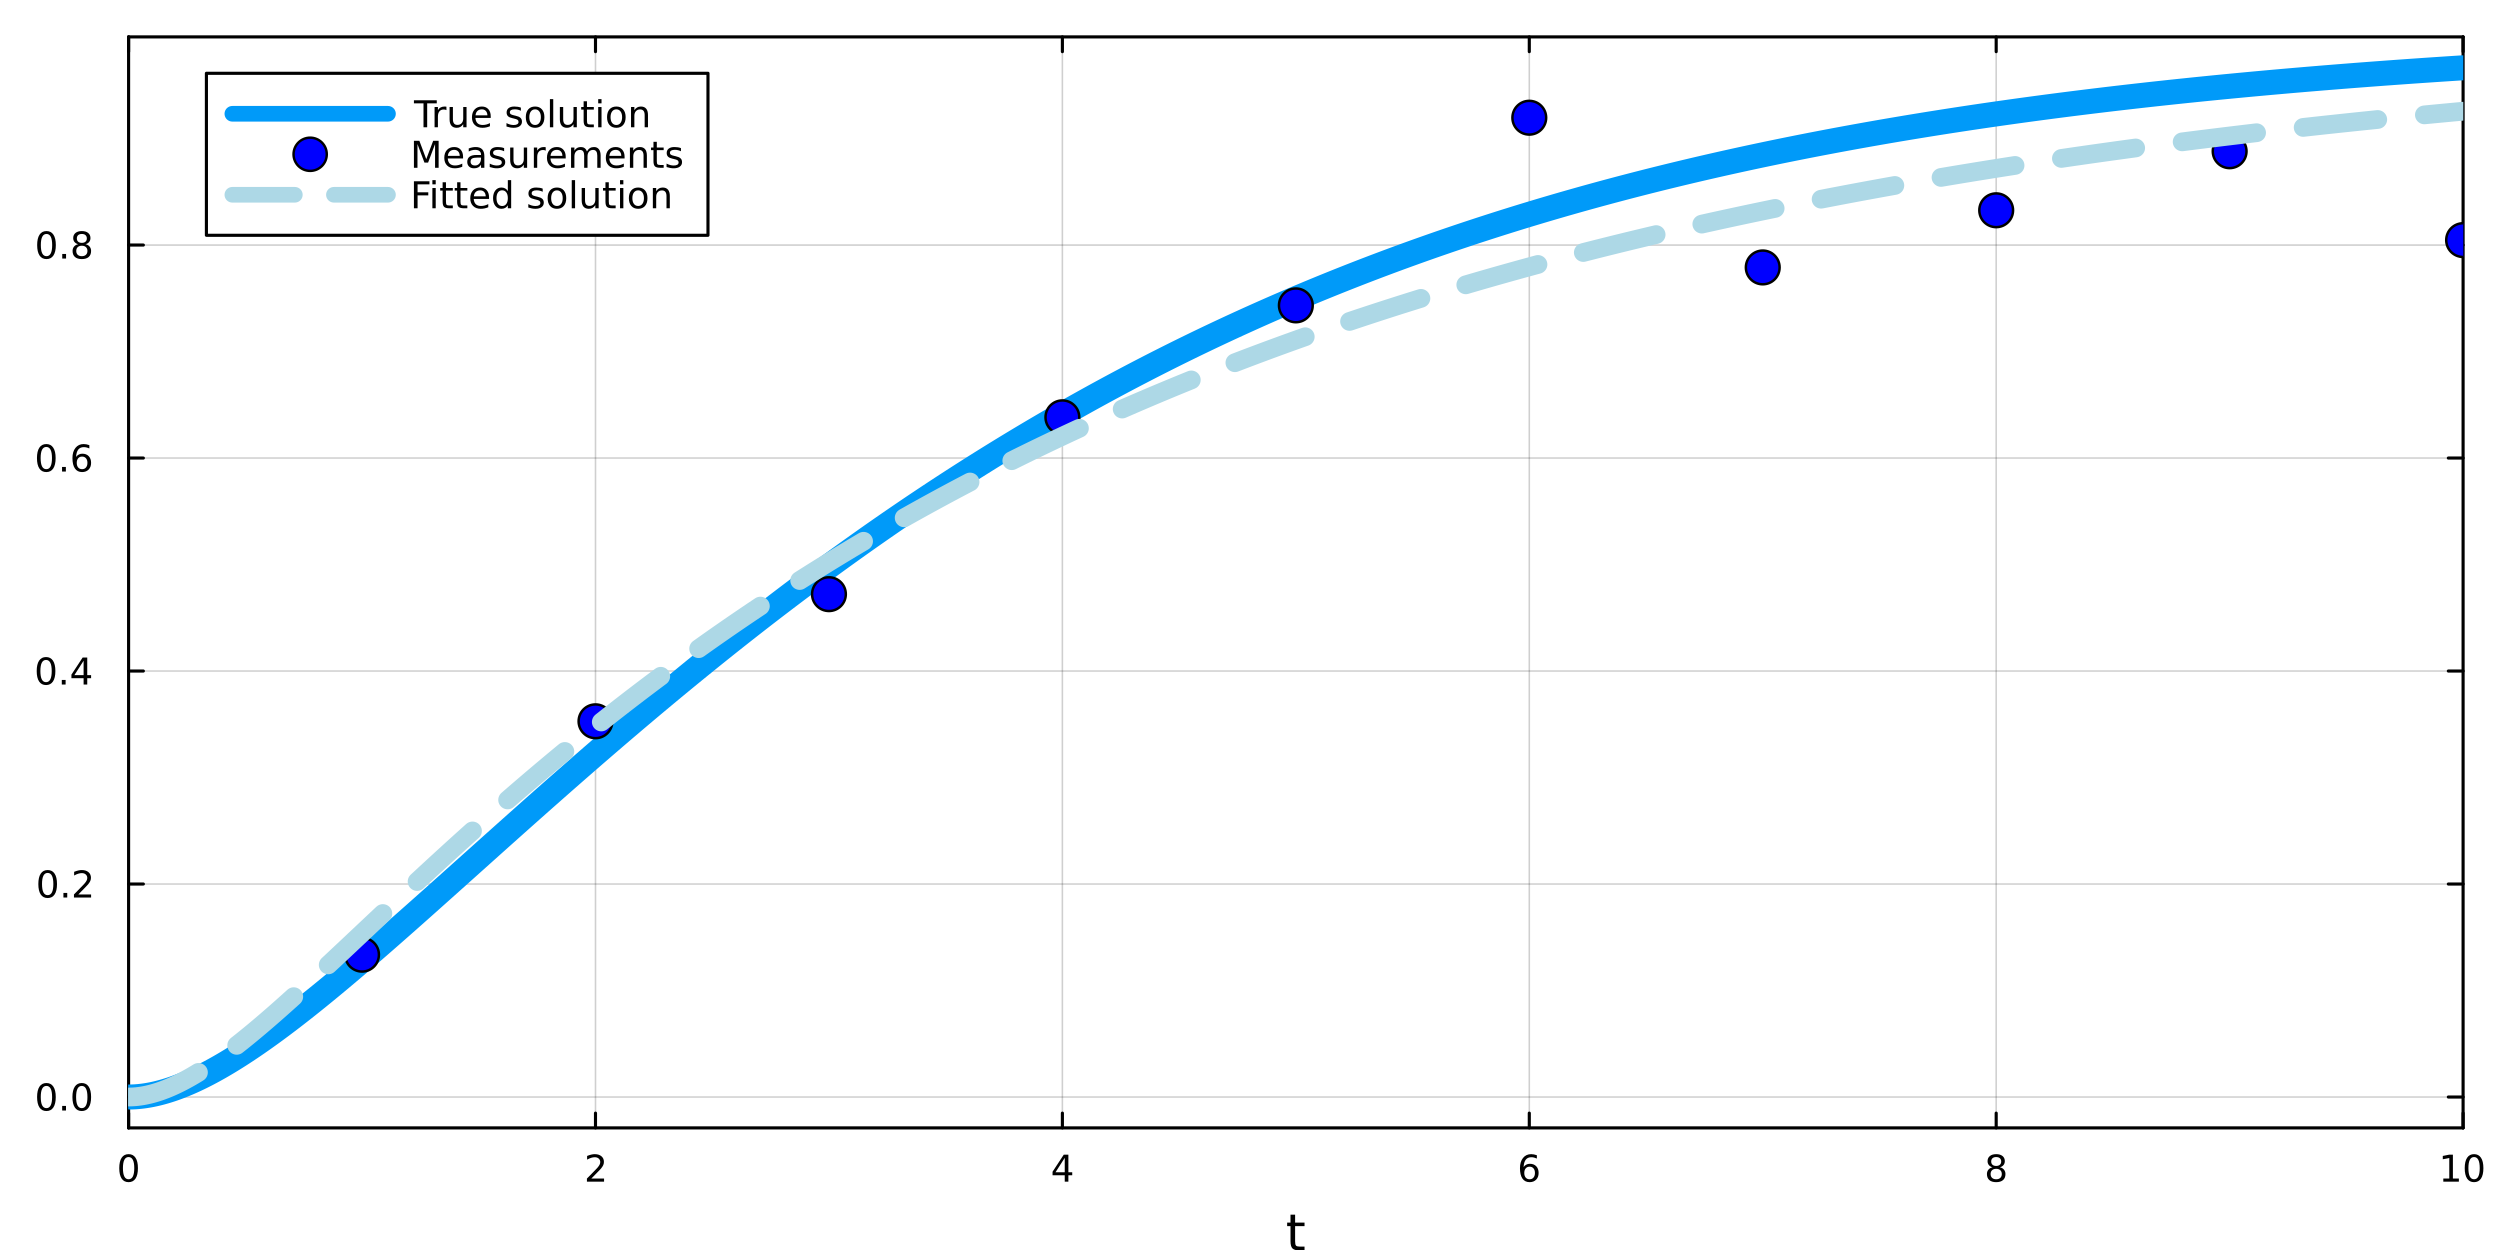 <?xml version="1.0" encoding="utf-8"?>
<svg xmlns="http://www.w3.org/2000/svg" xmlns:xlink="http://www.w3.org/1999/xlink" width="800" height="400" viewBox="0 0 3200 1600">
<rect x="0" y="0" width="3200" height="1600" fill="#333333" stroke="none"/>
<defs>
  <clipPath id="clip480">
    <rect x="0" y="0" width="3200" height="1600"/>
  </clipPath>
</defs>
<path clip-path="url(#clip480)" d="M0 1600 L3200 1600 L3200 0 L0 0  Z" fill="#ffffff" fill-rule="evenodd" fill-opacity="1"/>
<defs>
  <clipPath id="clip481">
    <rect x="640" y="0" width="2241" height="1600"/>
  </clipPath>
</defs>
<path clip-path="url(#clip480)" d="M164.598 1443.7 L3152.76 1443.7 L3152.76 47.244 L164.598 47.244  Z" fill="#ffffff" fill-rule="evenodd" fill-opacity="1"/>
<defs>
  <clipPath id="clip482">
    <rect x="164" y="47" width="2989" height="1397"/>
  </clipPath>
</defs>
<polyline clip-path="url(#clip482)" style="stroke:#000000; stroke-linecap:round; stroke-linejoin:round; stroke-width:2; stroke-opacity:0.1; fill:none" points="164.598,1443.7 164.598,47.244 "/>
<polyline clip-path="url(#clip482)" style="stroke:#000000; stroke-linecap:round; stroke-linejoin:round; stroke-width:2; stroke-opacity:0.1; fill:none" points="762.23,1443.7 762.23,47.244 "/>
<polyline clip-path="url(#clip482)" style="stroke:#000000; stroke-linecap:round; stroke-linejoin:round; stroke-width:2; stroke-opacity:0.1; fill:none" points="1359.86,1443.7 1359.86,47.244 "/>
<polyline clip-path="url(#clip482)" style="stroke:#000000; stroke-linecap:round; stroke-linejoin:round; stroke-width:2; stroke-opacity:0.1; fill:none" points="1957.49,1443.7 1957.49,47.244 "/>
<polyline clip-path="url(#clip482)" style="stroke:#000000; stroke-linecap:round; stroke-linejoin:round; stroke-width:2; stroke-opacity:0.1; fill:none" points="2555.12,1443.7 2555.12,47.244 "/>
<polyline clip-path="url(#clip482)" style="stroke:#000000; stroke-linecap:round; stroke-linejoin:round; stroke-width:2; stroke-opacity:0.1; fill:none" points="3152.76,1443.7 3152.76,47.244 "/>
<polyline clip-path="url(#clip482)" style="stroke:#000000; stroke-linecap:round; stroke-linejoin:round; stroke-width:2; stroke-opacity:0.1; fill:none" points="164.598,1443.7 164.598,47.244 "/>
<polyline clip-path="url(#clip482)" style="stroke:#000000; stroke-linecap:round; stroke-linejoin:round; stroke-width:2; stroke-opacity:0.1; fill:none" points="762.23,1443.7 762.23,47.244 "/>
<polyline clip-path="url(#clip482)" style="stroke:#000000; stroke-linecap:round; stroke-linejoin:round; stroke-width:2; stroke-opacity:0.1; fill:none" points="1359.86,1443.7 1359.86,47.244 "/>
<polyline clip-path="url(#clip482)" style="stroke:#000000; stroke-linecap:round; stroke-linejoin:round; stroke-width:2; stroke-opacity:0.1; fill:none" points="1957.49,1443.7 1957.49,47.244 "/>
<polyline clip-path="url(#clip482)" style="stroke:#000000; stroke-linecap:round; stroke-linejoin:round; stroke-width:2; stroke-opacity:0.1; fill:none" points="2555.12,1443.7 2555.12,47.244 "/>
<polyline clip-path="url(#clip482)" style="stroke:#000000; stroke-linecap:round; stroke-linejoin:round; stroke-width:2; stroke-opacity:0.1; fill:none" points="3152.76,1443.7 3152.76,47.244 "/>
<polyline clip-path="url(#clip480)" style="stroke:#000000; stroke-linecap:round; stroke-linejoin:round; stroke-width:4; stroke-opacity:1; fill:none" points="164.598,1443.7 3152.76,1443.7 "/>
<polyline clip-path="url(#clip480)" style="stroke:#000000; stroke-linecap:round; stroke-linejoin:round; stroke-width:4; stroke-opacity:1; fill:none" points="164.598,47.244 3152.76,47.244 "/>
<polyline clip-path="url(#clip480)" style="stroke:#000000; stroke-linecap:round; stroke-linejoin:round; stroke-width:4; stroke-opacity:1; fill:none" points="164.598,1443.7 164.598,1424.8 "/>
<polyline clip-path="url(#clip480)" style="stroke:#000000; stroke-linecap:round; stroke-linejoin:round; stroke-width:4; stroke-opacity:1; fill:none" points="762.23,1443.7 762.23,1424.8 "/>
<polyline clip-path="url(#clip480)" style="stroke:#000000; stroke-linecap:round; stroke-linejoin:round; stroke-width:4; stroke-opacity:1; fill:none" points="1359.86,1443.7 1359.86,1424.8 "/>
<polyline clip-path="url(#clip480)" style="stroke:#000000; stroke-linecap:round; stroke-linejoin:round; stroke-width:4; stroke-opacity:1; fill:none" points="1957.49,1443.7 1957.49,1424.8 "/>
<polyline clip-path="url(#clip480)" style="stroke:#000000; stroke-linecap:round; stroke-linejoin:round; stroke-width:4; stroke-opacity:1; fill:none" points="2555.12,1443.7 2555.12,1424.8 "/>
<polyline clip-path="url(#clip480)" style="stroke:#000000; stroke-linecap:round; stroke-linejoin:round; stroke-width:4; stroke-opacity:1; fill:none" points="3152.76,1443.7 3152.76,1424.8 "/>
<polyline clip-path="url(#clip480)" style="stroke:#000000; stroke-linecap:round; stroke-linejoin:round; stroke-width:4; stroke-opacity:1; fill:none" points="164.598,47.244 164.598,66.142 "/>
<polyline clip-path="url(#clip480)" style="stroke:#000000; stroke-linecap:round; stroke-linejoin:round; stroke-width:4; stroke-opacity:1; fill:none" points="762.23,47.244 762.23,66.142 "/>
<polyline clip-path="url(#clip480)" style="stroke:#000000; stroke-linecap:round; stroke-linejoin:round; stroke-width:4; stroke-opacity:1; fill:none" points="1359.86,47.244 1359.86,66.142 "/>
<polyline clip-path="url(#clip480)" style="stroke:#000000; stroke-linecap:round; stroke-linejoin:round; stroke-width:4; stroke-opacity:1; fill:none" points="1957.49,47.244 1957.49,66.142 "/>
<polyline clip-path="url(#clip480)" style="stroke:#000000; stroke-linecap:round; stroke-linejoin:round; stroke-width:4; stroke-opacity:1; fill:none" points="2555.12,47.244 2555.12,66.142 "/>
<polyline clip-path="url(#clip480)" style="stroke:#000000; stroke-linecap:round; stroke-linejoin:round; stroke-width:4; stroke-opacity:1; fill:none" points="3152.76,47.244 3152.76,66.142 "/>
<path clip-path="url(#clip480)" d="M164.598 1481.02 Q160.987 1481.02 159.158 1484.58 Q157.353 1488.12 157.353 1495.25 Q157.353 1502.36 159.158 1505.93 Q160.987 1509.47 164.598 1509.47 Q168.232 1509.47 170.038 1505.93 Q171.867 1502.36 171.867 1495.25 Q171.867 1488.12 170.038 1484.58 Q168.232 1481.02 164.598 1481.02 M164.598 1477.31 Q170.408 1477.31 173.464 1481.92 Q176.543 1486.5 176.543 1495.25 Q176.543 1503.98 173.464 1508.59 Q170.408 1513.17 164.598 1513.17 Q158.788 1513.17 155.709 1508.59 Q152.654 1503.98 152.654 1495.25 Q152.654 1486.5 155.709 1481.92 Q158.788 1477.31 164.598 1477.31 Z" fill="#000000" fill-rule="nonzero" fill-opacity="1" /><path clip-path="url(#clip480)" d="M756.883 1508.56 L773.202 1508.56 L773.202 1512.5 L751.258 1512.5 L751.258 1508.56 Q753.92 1505.81 758.503 1501.18 Q763.109 1496.53 764.29 1495.19 Q766.535 1492.66 767.415 1490.93 Q768.318 1489.17 768.318 1487.48 Q768.318 1484.72 766.373 1482.99 Q764.452 1481.25 761.35 1481.25 Q759.151 1481.25 756.697 1482.01 Q754.267 1482.78 751.489 1484.33 L751.489 1479.61 Q754.313 1478.47 756.767 1477.89 Q759.221 1477.31 761.258 1477.31 Q766.628 1477.31 769.822 1480 Q773.017 1482.69 773.017 1487.18 Q773.017 1489.31 772.207 1491.23 Q771.42 1493.12 769.313 1495.72 Q768.734 1496.39 765.633 1499.61 Q762.531 1502.8 756.883 1508.56 Z" fill="#000000" fill-rule="nonzero" fill-opacity="1" /><path clip-path="url(#clip480)" d="M1362.87 1482.01 L1351.07 1500.46 L1362.87 1500.46 L1362.87 1482.01 M1361.64 1477.94 L1367.52 1477.94 L1367.52 1500.46 L1372.45 1500.46 L1372.45 1504.35 L1367.52 1504.35 L1367.52 1512.5 L1362.87 1512.5 L1362.87 1504.35 L1347.27 1504.35 L1347.27 1499.84 L1361.64 1477.94 Z" fill="#000000" fill-rule="nonzero" fill-opacity="1" /><path clip-path="url(#clip480)" d="M1957.9 1493.36 Q1954.75 1493.36 1952.9 1495.51 Q1951.07 1497.66 1951.07 1501.41 Q1951.07 1505.14 1952.9 1507.31 Q1954.75 1509.47 1957.9 1509.47 Q1961.05 1509.47 1962.87 1507.31 Q1964.73 1505.14 1964.73 1501.41 Q1964.73 1497.66 1962.87 1495.51 Q1961.05 1493.36 1957.9 1493.36 M1967.18 1478.7 L1967.18 1482.96 Q1965.42 1482.13 1963.62 1481.69 Q1961.83 1481.25 1960.07 1481.25 Q1955.44 1481.25 1952.99 1484.37 Q1950.56 1487.5 1950.21 1493.82 Q1951.58 1491.81 1953.64 1490.74 Q1955.7 1489.65 1958.18 1489.65 Q1963.38 1489.65 1966.39 1492.82 Q1969.43 1495.97 1969.43 1501.41 Q1969.43 1506.74 1966.28 1509.95 Q1963.13 1513.17 1957.9 1513.17 Q1951.9 1513.17 1948.73 1508.59 Q1945.56 1503.98 1945.56 1495.25 Q1945.56 1487.06 1949.45 1482.2 Q1953.34 1477.31 1959.89 1477.31 Q1961.65 1477.31 1963.43 1477.66 Q1965.24 1478.01 1967.18 1478.7 Z" fill="#000000" fill-rule="nonzero" fill-opacity="1" /><path clip-path="url(#clip480)" d="M2555.12 1496.09 Q2551.79 1496.09 2549.87 1497.87 Q2547.97 1499.65 2547.97 1502.78 Q2547.97 1505.9 2549.87 1507.69 Q2551.79 1509.47 2555.12 1509.47 Q2558.46 1509.47 2560.38 1507.69 Q2562.3 1505.88 2562.3 1502.78 Q2562.3 1499.65 2560.38 1497.87 Q2558.48 1496.09 2555.12 1496.09 M2550.45 1494.1 Q2547.44 1493.36 2545.75 1491.3 Q2544.08 1489.24 2544.08 1486.27 Q2544.08 1482.13 2547.02 1479.72 Q2549.99 1477.31 2555.12 1477.31 Q2560.29 1477.31 2563.23 1479.72 Q2566.17 1482.13 2566.17 1486.27 Q2566.17 1489.24 2564.48 1491.3 Q2562.81 1493.36 2559.82 1494.1 Q2563.2 1494.88 2565.08 1497.18 Q2566.98 1499.47 2566.98 1502.78 Q2566.98 1507.8 2563.9 1510.49 Q2560.84 1513.17 2555.12 1513.17 Q2549.41 1513.17 2546.33 1510.49 Q2543.27 1507.8 2543.27 1502.78 Q2543.27 1499.47 2545.17 1497.18 Q2547.07 1494.88 2550.45 1494.1 M2548.74 1486.71 Q2548.74 1489.4 2550.4 1490.9 Q2552.09 1492.41 2555.12 1492.41 Q2558.13 1492.41 2559.82 1490.9 Q2561.54 1489.4 2561.54 1486.71 Q2561.54 1484.03 2559.82 1482.52 Q2558.13 1481.02 2555.12 1481.02 Q2552.09 1481.02 2550.4 1482.52 Q2548.74 1484.03 2548.74 1486.71 Z" fill="#000000" fill-rule="nonzero" fill-opacity="1" /><path clip-path="url(#clip480)" d="M3127.44 1508.56 L3135.08 1508.56 L3135.08 1482.2 L3126.77 1483.87 L3126.77 1479.61 L3135.04 1477.94 L3139.71 1477.94 L3139.71 1508.56 L3147.35 1508.56 L3147.35 1512.5 L3127.44 1512.5 L3127.44 1508.56 Z" fill="#000000" fill-rule="nonzero" fill-opacity="1" /><path clip-path="url(#clip480)" d="M3166.8 1481.02 Q3163.18 1481.02 3161.36 1484.58 Q3159.55 1488.12 3159.55 1495.25 Q3159.55 1502.36 3161.36 1505.93 Q3163.18 1509.47 3166.8 1509.47 Q3170.43 1509.47 3172.23 1505.93 Q3174.06 1502.36 3174.06 1495.25 Q3174.06 1488.12 3172.23 1484.58 Q3170.43 1481.02 3166.8 1481.02 M3166.8 1477.31 Q3172.61 1477.31 3175.66 1481.92 Q3178.74 1486.5 3178.74 1495.25 Q3178.74 1503.98 3175.66 1508.59 Q3172.61 1513.17 3166.8 1513.17 Q3160.99 1513.17 3157.91 1508.59 Q3154.85 1503.98 3154.85 1495.25 Q3154.85 1486.5 3157.91 1481.92 Q3160.99 1477.31 3166.8 1477.31 Z" fill="#000000" fill-rule="nonzero" fill-opacity="1" /><path clip-path="url(#clip480)" d="M1657.74 1554.79 L1657.74 1564.92 L1669.8 1564.92 L1669.8 1569.47 L1657.74 1569.47 L1657.74 1588.82 Q1657.74 1593.18 1658.92 1594.42 Q1660.13 1595.66 1663.79 1595.66 L1669.8 1595.66 L1669.8 1600.56 L1663.79 1600.56 Q1657.01 1600.56 1654.43 1598.05 Q1651.85 1595.5 1651.85 1588.82 L1651.85 1569.47 L1647.55 1569.47 L1647.55 1564.92 L1651.85 1564.92 L1651.85 1554.79 L1657.74 1554.79 Z" fill="#000000" fill-rule="nonzero" fill-opacity="1" /><polyline clip-path="url(#clip482)" style="stroke:#000000; stroke-linecap:round; stroke-linejoin:round; stroke-width:2; stroke-opacity:0.1; fill:none" points="164.598,1404.18 3152.76,1404.18 "/>
<polyline clip-path="url(#clip482)" style="stroke:#000000; stroke-linecap:round; stroke-linejoin:round; stroke-width:2; stroke-opacity:0.1; fill:none" points="164.598,1131.55 3152.76,1131.55 "/>
<polyline clip-path="url(#clip482)" style="stroke:#000000; stroke-linecap:round; stroke-linejoin:round; stroke-width:2; stroke-opacity:0.1; fill:none" points="164.598,858.925 3152.76,858.925 "/>
<polyline clip-path="url(#clip482)" style="stroke:#000000; stroke-linecap:round; stroke-linejoin:round; stroke-width:2; stroke-opacity:0.1; fill:none" points="164.598,586.298 3152.76,586.298 "/>
<polyline clip-path="url(#clip482)" style="stroke:#000000; stroke-linecap:round; stroke-linejoin:round; stroke-width:2; stroke-opacity:0.1; fill:none" points="164.598,313.672 3152.76,313.672 "/>
<polyline clip-path="url(#clip482)" style="stroke:#000000; stroke-linecap:round; stroke-linejoin:round; stroke-width:2; stroke-opacity:0.1; fill:none" points="164.598,1404.18 3152.76,1404.18 "/>
<polyline clip-path="url(#clip482)" style="stroke:#000000; stroke-linecap:round; stroke-linejoin:round; stroke-width:2; stroke-opacity:0.1; fill:none" points="164.598,1131.55 3152.76,1131.55 "/>
<polyline clip-path="url(#clip482)" style="stroke:#000000; stroke-linecap:round; stroke-linejoin:round; stroke-width:2; stroke-opacity:0.1; fill:none" points="164.598,858.925 3152.76,858.925 "/>
<polyline clip-path="url(#clip482)" style="stroke:#000000; stroke-linecap:round; stroke-linejoin:round; stroke-width:2; stroke-opacity:0.1; fill:none" points="164.598,586.298 3152.76,586.298 "/>
<polyline clip-path="url(#clip482)" style="stroke:#000000; stroke-linecap:round; stroke-linejoin:round; stroke-width:2; stroke-opacity:0.1; fill:none" points="164.598,313.672 3152.76,313.672 "/>
<polyline clip-path="url(#clip480)" style="stroke:#000000; stroke-linecap:round; stroke-linejoin:round; stroke-width:4; stroke-opacity:1; fill:none" points="164.598,1443.7 164.598,47.244 "/>
<polyline clip-path="url(#clip480)" style="stroke:#000000; stroke-linecap:round; stroke-linejoin:round; stroke-width:4; stroke-opacity:1; fill:none" points="3152.76,1443.7 3152.76,47.244 "/>
<polyline clip-path="url(#clip480)" style="stroke:#000000; stroke-linecap:round; stroke-linejoin:round; stroke-width:4; stroke-opacity:1; fill:none" points="164.598,1404.18 183.496,1404.18 "/>
<polyline clip-path="url(#clip480)" style="stroke:#000000; stroke-linecap:round; stroke-linejoin:round; stroke-width:4; stroke-opacity:1; fill:none" points="164.598,1131.55 183.496,1131.55 "/>
<polyline clip-path="url(#clip480)" style="stroke:#000000; stroke-linecap:round; stroke-linejoin:round; stroke-width:4; stroke-opacity:1; fill:none" points="164.598,858.925 183.496,858.925 "/>
<polyline clip-path="url(#clip480)" style="stroke:#000000; stroke-linecap:round; stroke-linejoin:round; stroke-width:4; stroke-opacity:1; fill:none" points="164.598,586.298 183.496,586.298 "/>
<polyline clip-path="url(#clip480)" style="stroke:#000000; stroke-linecap:round; stroke-linejoin:round; stroke-width:4; stroke-opacity:1; fill:none" points="164.598,313.672 183.496,313.672 "/>
<polyline clip-path="url(#clip480)" style="stroke:#000000; stroke-linecap:round; stroke-linejoin:round; stroke-width:4; stroke-opacity:1; fill:none" points="3152.76,1404.18 3133.86,1404.18 "/>
<polyline clip-path="url(#clip480)" style="stroke:#000000; stroke-linecap:round; stroke-linejoin:round; stroke-width:4; stroke-opacity:1; fill:none" points="3152.76,1131.55 3133.86,1131.55 "/>
<polyline clip-path="url(#clip480)" style="stroke:#000000; stroke-linecap:round; stroke-linejoin:round; stroke-width:4; stroke-opacity:1; fill:none" points="3152.76,858.925 3133.86,858.925 "/>
<polyline clip-path="url(#clip480)" style="stroke:#000000; stroke-linecap:round; stroke-linejoin:round; stroke-width:4; stroke-opacity:1; fill:none" points="3152.76,586.298 3133.86,586.298 "/>
<polyline clip-path="url(#clip480)" style="stroke:#000000; stroke-linecap:round; stroke-linejoin:round; stroke-width:4; stroke-opacity:1; fill:none" points="3152.76,313.672 3133.86,313.672 "/>
<path clip-path="url(#clip480)" d="M59.423 1389.98 Q55.812 1389.98 53.983 1393.54 Q52.177 1397.08 52.177 1404.21 Q52.177 1411.32 53.983 1414.88 Q55.812 1418.43 59.423 1418.43 Q63.057 1418.43 64.862 1414.88 Q66.691 1411.32 66.691 1404.21 Q66.691 1397.08 64.862 1393.54 Q63.057 1389.98 59.423 1389.98 M59.423 1386.27 Q65.233 1386.27 68.288 1390.88 Q71.367 1395.46 71.367 1404.21 Q71.367 1412.94 68.288 1417.55 Q65.233 1422.13 59.423 1422.13 Q53.612 1422.13 50.534 1417.55 Q47.478 1412.94 47.478 1404.21 Q47.478 1395.46 50.534 1390.88 Q53.612 1386.27 59.423 1386.27 Z" fill="#000000" fill-rule="nonzero" fill-opacity="1" /><path clip-path="url(#clip480)" d="M79.585 1415.58 L84.469 1415.58 L84.469 1421.46 L79.585 1421.46 L79.585 1415.58 Z" fill="#000000" fill-rule="nonzero" fill-opacity="1" /><path clip-path="url(#clip480)" d="M104.654 1389.98 Q101.043 1389.98 99.214 1393.54 Q97.409 1397.08 97.409 1404.21 Q97.409 1411.32 99.214 1414.88 Q101.043 1418.43 104.654 1418.43 Q108.288 1418.43 110.094 1414.88 Q111.922 1411.32 111.922 1404.21 Q111.922 1397.08 110.094 1393.54 Q108.288 1389.98 104.654 1389.98 M104.654 1386.27 Q110.464 1386.27 113.52 1390.88 Q116.598 1395.46 116.598 1404.21 Q116.598 1412.94 113.52 1417.55 Q110.464 1422.13 104.654 1422.13 Q98.844 1422.13 95.765 1417.55 Q92.71 1412.94 92.71 1404.21 Q92.71 1395.46 95.765 1390.88 Q98.844 1386.27 104.654 1386.27 Z" fill="#000000" fill-rule="nonzero" fill-opacity="1" /><path clip-path="url(#clip480)" d="M61.02 1117.35 Q57.409 1117.35 55.58 1120.91 Q53.775 1124.46 53.775 1131.59 Q53.775 1138.69 55.58 1142.26 Q57.409 1145.8 61.02 1145.8 Q64.654 1145.8 66.46 1142.26 Q68.288 1138.69 68.288 1131.59 Q68.288 1124.46 66.46 1120.91 Q64.654 1117.35 61.02 1117.35 M61.02 1113.65 Q66.83 1113.65 69.885 1118.25 Q72.964 1122.84 72.964 1131.59 Q72.964 1140.31 69.885 1144.92 Q66.83 1149.5 61.02 1149.5 Q55.21 1149.5 52.131 1144.92 Q49.075 1140.31 49.075 1131.59 Q49.075 1122.84 52.131 1118.25 Q55.21 1113.65 61.02 1113.65 Z" fill="#000000" fill-rule="nonzero" fill-opacity="1" /><path clip-path="url(#clip480)" d="M81.182 1142.95 L86.066 1142.95 L86.066 1148.83 L81.182 1148.83 L81.182 1142.95 Z" fill="#000000" fill-rule="nonzero" fill-opacity="1" /><path clip-path="url(#clip480)" d="M100.279 1144.9 L116.598 1144.9 L116.598 1148.83 L94.654 1148.83 L94.654 1144.9 Q97.316 1142.14 101.899 1137.51 Q106.506 1132.86 107.686 1131.52 Q109.932 1128.99 110.811 1127.26 Q111.714 1125.5 111.714 1123.81 Q111.714 1121.05 109.77 1119.32 Q107.848 1117.58 104.746 1117.58 Q102.547 1117.58 100.094 1118.35 Q97.663 1119.11 94.885 1120.66 L94.885 1115.94 Q97.709 1114.8 100.163 1114.22 Q102.617 1113.65 104.654 1113.65 Q110.024 1113.65 113.219 1116.33 Q116.413 1119.02 116.413 1123.51 Q116.413 1125.64 115.603 1127.56 Q114.816 1129.46 112.709 1132.05 Q112.131 1132.72 109.029 1135.94 Q105.927 1139.13 100.279 1144.9 Z" fill="#000000" fill-rule="nonzero" fill-opacity="1" /><path clip-path="url(#clip480)" d="M58.937 844.723 Q55.325 844.723 53.497 848.288 Q51.691 851.83 51.691 858.959 Q51.691 866.066 53.497 869.63 Q55.325 873.172 58.937 873.172 Q62.571 873.172 64.376 869.63 Q66.205 866.066 66.205 858.959 Q66.205 851.83 64.376 848.288 Q62.571 844.723 58.937 844.723 M58.937 841.02 Q64.747 841.02 67.802 845.626 Q70.881 850.209 70.881 858.959 Q70.881 867.686 67.802 872.292 Q64.747 876.876 58.937 876.876 Q53.126 876.876 50.048 872.292 Q46.992 867.686 46.992 858.959 Q46.992 850.209 50.048 845.626 Q53.126 841.02 58.937 841.02 Z" fill="#000000" fill-rule="nonzero" fill-opacity="1" /><path clip-path="url(#clip480)" d="M79.098 870.325 L83.983 870.325 L83.983 876.205 L79.098 876.205 L79.098 870.325 Z" fill="#000000" fill-rule="nonzero" fill-opacity="1" /><path clip-path="url(#clip480)" d="M107.015 845.719 L95.21 864.168 L107.015 864.168 L107.015 845.719 M105.788 841.645 L111.668 841.645 L111.668 864.168 L116.598 864.168 L116.598 868.056 L111.668 868.056 L111.668 876.205 L107.015 876.205 L107.015 868.056 L91.413 868.056 L91.413 863.543 L105.788 841.645 Z" fill="#000000" fill-rule="nonzero" fill-opacity="1" /><path clip-path="url(#clip480)" d="M59.261 572.097 Q55.65 572.097 53.821 575.661 Q52.015 579.203 52.015 586.333 Q52.015 593.439 53.821 597.004 Q55.65 600.546 59.261 600.546 Q62.895 600.546 64.7 597.004 Q66.529 593.439 66.529 586.333 Q66.529 579.203 64.7 575.661 Q62.895 572.097 59.261 572.097 M59.261 568.393 Q65.071 568.393 68.126 572.999 Q71.205 577.583 71.205 586.333 Q71.205 595.06 68.126 599.666 Q65.071 604.249 59.261 604.249 Q53.45 604.249 50.372 599.666 Q47.316 595.06 47.316 586.333 Q47.316 577.583 50.372 572.999 Q53.45 568.393 59.261 568.393 Z" fill="#000000" fill-rule="nonzero" fill-opacity="1" /><path clip-path="url(#clip480)" d="M79.422 597.698 L84.307 597.698 L84.307 603.578 L79.422 603.578 L79.422 597.698 Z" fill="#000000" fill-rule="nonzero" fill-opacity="1" /><path clip-path="url(#clip480)" d="M105.071 584.435 Q101.922 584.435 100.071 586.587 Q98.242 588.74 98.242 592.49 Q98.242 596.217 100.071 598.393 Q101.922 600.546 105.071 600.546 Q108.219 600.546 110.047 598.393 Q111.899 596.217 111.899 592.49 Q111.899 588.74 110.047 586.587 Q108.219 584.435 105.071 584.435 M114.353 569.782 L114.353 574.041 Q112.594 573.208 110.788 572.768 Q109.006 572.328 107.246 572.328 Q102.617 572.328 100.163 575.453 Q97.733 578.578 97.385 584.898 Q98.751 582.884 100.811 581.819 Q102.871 580.731 105.348 580.731 Q110.557 580.731 113.566 583.902 Q116.598 587.05 116.598 592.49 Q116.598 597.814 113.45 601.032 Q110.302 604.249 105.071 604.249 Q99.075 604.249 95.904 599.666 Q92.733 595.06 92.733 586.333 Q92.733 578.138 96.621 573.277 Q100.51 568.393 107.061 568.393 Q108.82 568.393 110.603 568.74 Q112.408 569.087 114.353 569.782 Z" fill="#000000" fill-rule="nonzero" fill-opacity="1" /><path clip-path="url(#clip480)" d="M59.515 299.47 Q55.904 299.47 54.075 303.035 Q52.27 306.577 52.27 313.706 Q52.27 320.813 54.075 324.377 Q55.904 327.919 59.515 327.919 Q63.149 327.919 64.955 324.377 Q66.784 320.813 66.784 313.706 Q66.784 306.577 64.955 303.035 Q63.149 299.47 59.515 299.47 M59.515 295.767 Q65.325 295.767 68.381 300.373 Q71.46 304.956 71.46 313.706 Q71.46 322.433 68.381 327.039 Q65.325 331.623 59.515 331.623 Q53.705 331.623 50.626 327.039 Q47.571 322.433 47.571 313.706 Q47.571 304.956 50.626 300.373 Q53.705 295.767 59.515 295.767 Z" fill="#000000" fill-rule="nonzero" fill-opacity="1" /><path clip-path="url(#clip480)" d="M79.677 325.072 L84.561 325.072 L84.561 330.952 L79.677 330.952 L79.677 325.072 Z" fill="#000000" fill-rule="nonzero" fill-opacity="1" /><path clip-path="url(#clip480)" d="M104.746 314.54 Q101.413 314.54 99.492 316.322 Q97.594 318.104 97.594 321.229 Q97.594 324.354 99.492 326.137 Q101.413 327.919 104.746 327.919 Q108.08 327.919 110.001 326.137 Q111.922 324.331 111.922 321.229 Q111.922 318.104 110.001 316.322 Q108.103 314.54 104.746 314.54 M100.071 312.549 Q97.061 311.808 95.371 309.748 Q93.705 307.688 93.705 304.725 Q93.705 300.581 96.645 298.174 Q99.608 295.767 104.746 295.767 Q109.908 295.767 112.848 298.174 Q115.788 300.581 115.788 304.725 Q115.788 307.688 114.098 309.748 Q112.432 311.808 109.445 312.549 Q112.825 313.336 114.7 315.628 Q116.598 317.919 116.598 321.229 Q116.598 326.252 113.52 328.938 Q110.464 331.623 104.746 331.623 Q99.029 331.623 95.95 328.938 Q92.895 326.252 92.895 321.229 Q92.895 317.919 94.793 315.628 Q96.691 313.336 100.071 312.549 M98.358 305.165 Q98.358 307.85 100.024 309.354 Q101.714 310.859 104.746 310.859 Q107.756 310.859 109.445 309.354 Q111.158 307.85 111.158 305.165 Q111.158 302.479 109.445 300.975 Q107.756 299.47 104.746 299.47 Q101.714 299.47 100.024 300.975 Q98.358 302.479 98.358 305.165 Z" fill="#000000" fill-rule="nonzero" fill-opacity="1" /><polyline clip-path="url(#clip482)" style="stroke:#009af9; stroke-linecap:round; stroke-linejoin:round; stroke-width:32; stroke-opacity:1; fill:none" points="164.598,1404.18 167.589,1404.14 170.581,1404.04 173.572,1403.88 176.563,1403.65 179.554,1403.36 182.545,1403.01 185.536,1402.6 188.527,1402.13 191.519,1401.61 194.51,1401.04 197.501,1400.41 200.492,1399.73 203.483,1399 206.474,1398.22 209.465,1397.39 212.457,1396.51 215.448,1395.59 218.439,1394.63 221.43,1393.62 224.421,1392.57 227.412,1391.47 230.404,1390.34 233.395,1389.16 236.386,1387.95 239.377,1386.7 242.368,1385.41 245.359,1384.09 248.35,1382.73 251.342,1381.34 254.333,1379.91 257.324,1378.45 260.315,1376.96 263.306,1375.44 266.297,1373.89 269.288,1372.3 272.28,1370.69 275.271,1369.05 278.262,1367.38 281.253,1365.69 284.244,1363.96 287.235,1362.21 290.226,1360.44 293.218,1358.64 296.209,1356.82 299.2,1354.97 302.191,1353.1 305.182,1351.21 308.173,1349.29 311.165,1347.35 314.156,1345.4 317.147,1343.42 320.138,1341.42 323.129,1339.4 326.12,1337.36 329.111,1335.31 332.103,1333.23 335.094,1331.14 338.085,1329.03 341.076,1326.9 344.067,1324.76 347.058,1322.6 350.049,1320.42 353.041,1318.23 356.032,1316.02 359.023,1313.8 362.014,1311.56 365.005,1309.31 367.996,1307.04 370.988,1304.77 373.979,1302.47 376.97,1300.17 379.961,1297.85 382.952,1295.52 385.943,1293.18 388.934,1290.83 391.926,1288.47 394.917,1286.09 397.908,1283.71 400.899,1281.31 403.89,1278.9 406.881,1276.49 409.872,1274.06 412.864,1271.62 415.855,1269.18 418.846,1266.72 421.837,1264.26 424.828,1261.79 427.819,1259.31 430.81,1256.82 433.802,1254.33 436.793,1251.82 439.784,1249.31 442.775,1246.79 445.766,1244.27 448.757,1241.74 451.749,1239.2 454.74,1236.65 457.731,1234.1 460.722,1231.54 463.713,1228.98 466.704,1226.41 469.695,1223.84 472.687,1221.26 475.678,1218.67 478.669,1216.08 481.66,1213.49 484.651,1210.89 487.642,1208.29 490.633,1205.68 493.625,1203.06 496.616,1200.45 499.607,1197.83 502.598,1195.2 505.589,1192.57 508.58,1189.94 511.571,1187.31 514.563,1184.67 517.554,1182.03 520.545,1179.39 523.536,1176.74 526.527,1174.09 529.518,1171.44 532.51,1168.78 535.501,1166.13 538.492,1163.47 541.483,1160.81 544.474,1158.14 547.465,1155.48 550.456,1152.81 553.448,1150.14 556.439,1147.47 559.43,1144.8 562.421,1142.13 565.412,1139.46 568.403,1136.78 571.394,1134.11 574.386,1131.43 577.377,1128.75 580.368,1126.07 583.359,1123.39 586.35,1120.71 589.341,1118.03 592.333,1115.35 595.324,1112.67 598.315,1109.99 601.306,1107.31 604.297,1104.63 607.288,1101.95 610.279,1099.27 613.271,1096.59 616.262,1093.91 619.253,1091.23 622.244,1088.55 625.235,1085.87 628.226,1083.19 631.217,1080.51 634.209,1077.83 637.2,1075.16 640.191,1072.48 643.182,1069.81 646.173,1067.13 649.164,1064.46 652.155,1061.79 655.147,1059.12 658.138,1056.45 661.129,1053.78 664.12,1051.12 667.111,1048.45 670.102,1045.79 673.094,1043.13 676.085,1040.47 679.076,1037.81 682.067,1035.15 685.058,1032.5 688.049,1029.84 691.04,1027.19 694.032,1024.54 697.023,1021.89 700.014,1019.25 703.005,1016.61 705.996,1013.97 708.987,1011.33 711.978,1008.69 714.97,1006.06 717.961,1003.42 720.952,1000.79 723.943,998.166 726.934,995.541 729.925,992.918 732.917,990.298 735.908,987.681 738.899,985.066 741.89,982.454 744.881,979.844 747.872,977.238 750.863,974.634 753.855,972.033 756.846,969.434 759.837,966.839 762.828,964.246 765.819,961.657 768.81,959.07 771.801,956.487 774.793,953.906 777.784,951.329 780.775,948.755 783.766,946.184 786.757,943.616 789.748,941.051 792.739,938.49 795.731,935.932 798.722,933.377 801.713,930.826 804.704,928.278 807.695,925.733 810.686,923.192 813.678,920.655 816.669,918.12 819.66,915.59 822.651,913.063 825.642,910.539 828.633,908.02 831.624,905.503 834.616,902.991 837.607,900.482 840.598,897.977 843.589,895.475 846.58,892.978 849.571,890.484 852.562,887.993 855.554,885.507 858.545,883.025 861.536,880.546 864.527,878.071 867.518,875.6 870.509,873.133 873.501,870.67 876.492,868.211 879.483,865.756 882.474,863.305 885.465,860.858 888.456,858.414 891.447,855.975 894.439,853.54 897.43,851.109 900.421,848.683 903.412,846.26 906.403,843.841 909.394,841.427 912.385,839.017 915.377,836.611 918.368,834.209 921.359,831.811 924.35,829.418 927.341,827.029 930.332,824.644 933.323,822.263 936.315,819.887 939.306,817.515 942.297,815.147 945.288,812.784 948.279,810.425 951.27,808.07 954.262,805.72 957.253,803.374 960.244,801.032 963.235,798.695 966.226,796.363 969.217,794.035 972.208,791.711 975.2,789.392 978.191,787.077 981.182,784.767 984.173,782.461 987.164,780.16 990.155,777.863 993.146,775.571 996.138,773.283 999.129,771 1002.12,768.722 1005.11,766.448 1008.1,764.179 1011.09,761.914 1014.08,759.654 1017.08,757.398 1020.07,755.147 1023.06,752.901 1026.05,750.659 1029.04,748.422 1032.03,746.19 1035.02,743.962 1038.01,741.739 1041,739.52 1044,737.307 1046.99,735.098 1049.98,732.893 1052.97,730.693 1055.96,728.498 1058.95,726.308 1061.94,724.122 1064.93,721.941 1067.93,719.764 1070.92,717.593 1073.91,715.426 1076.9,713.264 1079.89,711.106 1082.88,708.953 1085.87,706.805 1088.86,704.662 1091.85,702.523 1094.85,700.39 1097.84,698.261 1100.83,696.136 1103.82,694.017 1106.81,691.902 1109.8,689.792 1112.79,687.687 1115.78,685.586 1118.77,683.49 1121.77,681.399 1124.76,679.313 1127.75,677.232 1130.74,675.155 1133.73,673.083 1136.72,671.016 1139.71,668.954 1142.7,666.897 1145.7,664.844 1148.69,662.796 1151.68,660.754 1154.67,658.715 1157.66,656.682 1160.65,654.653 1163.64,652.63 1166.63,650.611 1169.62,648.597 1172.62,646.587 1175.61,644.583 1178.6,642.583 1181.59,640.589 1184.58,638.599 1187.57,636.614 1190.56,634.633 1193.55,632.658 1196.54,630.687 1199.54,628.721 1202.53,626.76 1205.52,624.804 1208.51,622.853 1211.5,620.907 1214.49,618.965 1217.48,617.028 1220.47,615.096 1223.46,613.169 1226.46,611.247 1229.45,609.33 1232.44,607.417 1235.43,605.509 1238.42,603.606 1241.41,601.708 1244.4,599.814 1247.39,597.926 1250.39,596.042 1253.38,594.163 1256.37,592.289 1259.36,590.42 1262.35,588.555 1265.34,586.695 1268.33,584.84 1271.32,582.99 1274.31,581.144 1277.31,579.304 1280.3,577.468 1283.29,575.637 1286.28,573.81 1289.27,571.989 1292.26,570.172 1295.25,568.36 1298.24,566.553 1301.23,564.75 1304.23,562.952 1307.22,561.159 1310.21,559.371 1313.2,557.587 1316.19,555.809 1319.18,554.035 1322.17,552.265 1325.16,550.501 1328.16,548.741 1331.15,546.986 1334.14,545.235 1337.13,543.489 1340.12,541.748 1343.11,540.012 1346.1,538.28 1349.09,536.553 1352.08,534.831 1355.08,533.114 1358.07,531.401 1361.06,529.693 1364.05,527.989 1367.04,526.291 1370.03,524.596 1373.02,522.907 1376.01,521.222 1379,519.542 1382,517.867 1384.99,516.196 1387.98,514.53 1390.97,512.868 1393.96,511.212 1396.95,509.559 1399.94,507.912 1402.93,506.269 1405.92,504.631 1408.92,502.997 1411.91,501.368 1414.9,499.744 1417.89,498.124 1420.88,496.509 1423.87,494.898 1426.86,493.292 1429.85,491.691 1432.85,490.094 1435.84,488.501 1438.83,486.914 1441.82,485.331 1444.81,483.752 1447.8,482.178 1450.79,480.609 1453.78,479.044 1456.77,477.484 1459.77,475.928 1462.76,474.377 1465.75,472.83 1468.74,471.288 1471.73,469.75 1474.72,468.217 1477.71,466.688 1480.7,465.164 1483.69,463.644 1486.69,462.129 1489.68,460.618 1492.67,459.112 1495.66,457.61 1498.65,456.112 1501.64,454.619 1504.63,453.131 1507.62,451.646 1510.62,450.167 1513.61,448.691 1516.6,447.22 1519.59,445.754 1522.58,444.291 1525.57,442.833 1528.56,441.38 1531.55,439.931 1534.54,438.486 1537.54,437.045 1540.53,435.609 1543.52,434.177 1546.51,432.75 1549.5,431.327 1552.49,429.908 1555.48,428.493 1558.47,427.083 1561.46,425.677 1564.46,424.275 1567.45,422.878 1570.44,421.485 1573.43,420.096 1576.42,418.711 1579.41,417.33 1582.4,415.954 1585.39,414.582 1588.39,413.214 1591.38,411.851 1594.37,410.492 1597.36,409.136 1600.35,407.785 1603.34,406.439 1606.33,405.096 1609.32,403.758 1612.31,402.423 1615.31,401.093 1618.3,399.767 1621.29,398.445 1624.28,397.128 1627.27,395.814 1630.26,394.505 1633.25,393.199 1636.24,391.898 1639.23,390.601 1642.23,389.308 1645.22,388.019 1648.21,386.734 1651.2,385.453 1654.19,384.176 1657.18,382.904 1660.17,381.635 1663.16,380.371 1666.15,379.11 1669.15,377.853 1672.14,376.601 1675.13,375.352 1678.12,374.108 1681.11,372.867 1684.1,371.631 1687.09,370.398 1690.08,369.17 1693.08,367.945 1696.07,366.724 1699.06,365.508 1702.05,364.295 1705.04,363.086 1708.03,361.881 1711.02,360.681 1714.01,359.484 1717,358.29 1720,357.101 1722.99,355.916 1725.98,354.734 1728.97,353.557 1731.96,352.383 1734.95,351.213 1737.94,350.047 1740.93,348.885 1743.92,347.726 1746.92,346.572 1749.91,345.421 1752.9,344.274 1755.89,343.13 1758.88,341.991 1761.87,340.855 1764.86,339.723 1767.85,338.595 1770.85,337.47 1773.84,336.349 1776.83,335.232 1779.82,334.119 1782.81,333.009 1785.8,331.903 1788.79,330.801 1791.78,329.702 1794.77,328.607 1797.77,327.516 1800.76,326.428 1803.75,325.344 1806.74,324.264 1809.73,323.187 1812.72,322.113 1815.71,321.044 1818.7,319.978 1821.69,318.915 1824.69,317.856 1827.68,316.801 1830.67,315.749 1833.66,314.701 1836.65,313.656 1839.64,312.615 1842.63,311.577 1845.62,310.543 1848.62,309.513 1851.61,308.486 1854.6,307.462 1857.59,306.442 1860.58,305.425 1863.57,304.412 1866.56,303.402 1869.55,302.396 1872.54,301.393 1875.54,300.393 1878.53,299.397 1881.52,298.404 1884.51,297.415 1887.5,296.429 1890.49,295.447 1893.48,294.468 1896.47,293.492 1899.46,292.52 1902.46,291.55 1905.45,290.585 1908.44,289.622 1911.43,288.663 1914.42,287.708 1917.41,286.755 1920.4,285.806 1923.39,284.86 1926.38,283.918 1929.38,282.979 1932.37,282.043 1935.36,281.11 1938.35,280.181 1941.34,279.255 1944.33,278.332 1947.32,277.412 1950.31,276.495 1953.31,275.582 1956.3,274.672 1959.29,273.765 1962.28,272.862 1965.27,271.961 1968.26,271.064 1971.25,270.17 1974.24,269.279 1977.23,268.391 1980.23,267.506 1983.22,266.625 1986.21,265.747 1989.2,264.871 1992.19,263.999 1995.18,263.13 1998.17,262.264 2001.16,261.401 2004.15,260.541 2007.15,259.685 2010.14,258.831 2013.13,257.98 2016.12,257.133 2019.11,256.288 2022.1,255.446 2025.09,254.608 2028.08,253.772 2031.08,252.94 2034.07,252.11 2037.06,251.283 2040.05,250.46 2043.04,249.639 2046.03,248.821 2049.02,248.006 2052.01,247.194 2055,246.385 2058,245.579 2060.99,244.776 2063.98,243.976 2066.97,243.178 2069.96,242.383 2072.95,241.592 2075.94,240.803 2078.93,240.017 2081.92,239.234 2084.92,238.453 2087.91,237.676 2090.9,236.901 2093.89,236.129 2096.88,235.36 2099.87,234.594 2102.86,233.83 2105.85,233.069 2108.84,232.311 2111.84,231.556 2114.83,230.803 2117.82,230.054 2120.81,229.306 2123.8,228.562 2126.79,227.82 2129.78,227.081 2132.77,226.345 2135.77,225.612 2138.76,224.881 2141.75,224.153 2144.74,223.427 2147.73,222.704 2150.72,221.984 2153.71,221.266 2156.7,220.551 2159.69,219.839 2162.69,219.129 2165.68,218.422 2168.67,217.717 2171.66,217.016 2174.65,216.316 2177.64,215.619 2180.63,214.925 2183.62,214.234 2186.61,213.544 2189.61,212.858 2192.6,212.174 2195.59,211.492 2198.58,210.813 2201.57,210.137 2204.56,209.463 2207.55,208.792 2210.54,208.123 2213.54,207.456 2216.53,206.792 2219.52,206.131 2222.51,205.472 2225.5,204.815 2228.49,204.161 2231.48,203.51 2234.47,202.86 2237.46,202.213 2240.46,201.569 2243.45,200.927 2246.44,200.288 2249.43,199.65 2252.42,199.016 2255.41,198.383 2258.4,197.753 2261.39,197.126 2264.38,196.5 2267.38,195.877 2270.37,195.257 2273.36,194.639 2276.35,194.023 2279.34,193.409 2282.33,192.798 2285.32,192.189 2288.31,191.583 2291.31,190.978 2294.3,190.376 2297.29,189.776 2300.28,189.179 2303.27,188.584 2306.26,187.991 2309.25,187.4 2312.24,186.812 2315.23,186.225 2318.23,185.641 2321.22,185.059 2324.21,184.48 2327.2,183.902 2330.19,183.327 2333.18,182.754 2336.17,182.183 2339.16,181.615 2342.15,181.048 2345.15,180.484 2348.14,179.921 2351.13,179.361 2354.12,178.803 2357.11,178.248 2360.1,177.694 2363.09,177.142 2366.08,176.593 2369.07,176.045 2372.07,175.5 2375.06,174.957 2378.05,174.416 2381.04,173.877 2384.03,173.34 2387.02,172.805 2390.01,172.272 2393,171.741 2396,171.212 2398.99,170.685 2401.98,170.16 2404.97,169.637 2407.96,169.117 2410.95,168.598 2413.94,168.081 2416.93,167.566 2419.92,167.053 2422.92,166.542 2425.91,166.034 2428.9,165.527 2431.89,165.022 2434.88,164.519 2437.87,164.017 2440.86,163.518 2443.85,163.021 2446.84,162.526 2449.84,162.032 2452.83,161.541 2455.82,161.051 2458.81,160.563 2461.8,160.077 2464.79,159.593 2467.78,159.111 2470.77,158.631 2473.77,158.152 2476.76,157.676 2479.75,157.201 2482.74,156.728 2485.73,156.257 2488.72,155.788 2491.71,155.321 2494.7,154.855 2497.69,154.391 2500.69,153.929 2503.68,153.469 2506.67,153.011 2509.66,152.554 2512.65,152.1 2515.64,151.647 2518.63,151.195 2521.62,150.746 2524.61,150.298 2527.61,149.852 2530.6,149.408 2533.59,148.965 2536.58,148.524 2539.57,148.085 2542.56,147.648 2545.55,147.212 2548.54,146.778 2551.53,146.346 2554.53,145.916 2557.52,145.487 2560.51,145.06 2563.5,144.634 2566.49,144.211 2569.48,143.788 2572.47,143.368 2575.46,142.949 2578.46,142.532 2581.45,142.117 2584.44,141.703 2587.43,141.29 2590.42,140.88 2593.41,140.471 2596.4,140.064 2599.39,139.658 2602.38,139.254 2605.38,138.851 2608.37,138.45 2611.36,138.051 2614.35,137.653 2617.34,137.257 2620.33,136.862 2623.32,136.469 2626.31,136.077 2629.3,135.687 2632.3,135.299 2635.29,134.912 2638.28,134.527 2641.27,134.143 2644.26,133.76 2647.25,133.379 2650.24,133 2653.23,132.622 2656.23,132.246 2659.22,131.871 2662.21,131.498 2665.2,131.126 2668.19,130.755 2671.18,130.387 2674.17,130.019 2677.16,129.653 2680.15,129.289 2683.15,128.925 2686.14,128.564 2689.13,128.203 2692.12,127.845 2695.11,127.487 2698.1,127.131 2701.09,126.777 2704.08,126.424 2707.07,126.072 2710.07,125.722 2713.06,125.373 2716.05,125.025 2719.04,124.679 2722.03,124.334 2725.02,123.991 2728.01,123.649 2731,123.308 2734,122.969 2736.99,122.631 2739.98,122.294 2742.97,121.959 2745.96,121.625 2748.95,121.292 2751.94,120.961 2754.93,120.631 2757.92,120.302 2760.92,119.975 2763.91,119.649 2766.9,119.324 2769.89,119.001 2772.88,118.679 2775.87,118.358 2778.86,118.038 2781.85,117.72 2784.84,117.403 2787.84,117.087 2790.83,116.773 2793.82,116.46 2796.81,116.148 2799.8,115.837 2802.79,115.528 2805.78,115.219 2808.77,114.912 2811.76,114.607 2814.76,114.302 2817.75,113.999 2820.74,113.697 2823.73,113.396 2826.72,113.096 2829.71,112.798 2832.7,112.501 2835.69,112.204 2838.69,111.91 2841.68,111.616 2844.67,111.323 2847.66,111.032 2850.65,110.742 2853.64,110.453 2856.63,110.165 2859.62,109.879 2862.61,109.593 2865.61,109.309 2868.6,109.026 2871.59,108.744 2874.58,108.463 2877.57,108.183 2880.56,107.904 2883.55,107.627 2886.54,107.351 2889.53,107.075 2892.53,106.801 2895.52,106.528 2898.51,106.256 2901.5,105.986 2904.49,105.716 2907.48,105.447 2910.47,105.18 2913.46,104.913 2916.46,104.648 2919.45,104.384 2922.44,104.121 2925.43,103.858 2928.42,103.597 2931.41,103.337 2934.4,103.078 2937.39,102.821 2940.38,102.564 2943.38,102.308 2946.37,102.053 2949.36,101.799 2952.35,101.547 2955.34,101.295 2958.33,101.044 2961.32,100.795 2964.31,100.546 2967.3,100.299 2970.3,100.052 2973.29,99.806 2976.28,99.562 2979.27,99.318 2982.26,99.076 2985.25,98.834 2988.24,98.593 2991.23,98.354 2994.23,98.115 2997.22,97.877 3000.21,97.641 3003.2,97.405 3006.19,97.17 3009.18,96.936 3012.17,96.703 3015.16,96.471 3018.15,96.24 3021.15,96.01 3024.14,95.781 3027.13,95.553 3030.12,95.326 3033.11,95.099 3036.1,94.874 3039.09,94.649 3042.08,94.426 3045.07,94.203 3048.07,93.981 3051.06,93.76 3054.05,93.541 3057.04,93.322 3060.03,93.103 3063.02,92.886 3066.01,92.67 3069,92.454 3071.99,92.24 3074.99,92.026 3077.98,91.813 3080.97,91.601 3083.96,91.39 3086.95,91.18 3089.94,90.97 3092.93,90.762 3095.92,90.554 3098.92,90.347 3101.91,90.141 3104.9,89.936 3107.89,89.732 3110.88,89.528 3113.87,89.326 3116.86,89.124 3119.85,88.923 3122.84,88.723 3125.84,88.524 3128.83,88.325 3131.82,88.128 3134.81,87.931 3137.8,87.735 3140.79,87.539 3143.78,87.345 3146.77,87.151 3149.76,86.959 3152.76,86.766 "/>
<circle clip-path="url(#clip482)" cx="463.414" cy="1222" r="21.6" fill="#0000ff" fill-rule="evenodd" fill-opacity="1" stroke="#000000" stroke-opacity="1" stroke-width="3.2"/>
<circle clip-path="url(#clip482)" cx="762.23" cy="923.259" r="21.6" fill="#0000ff" fill-rule="evenodd" fill-opacity="1" stroke="#000000" stroke-opacity="1" stroke-width="3.2"/>
<circle clip-path="url(#clip482)" cx="1061.05" cy="760.521" r="21.6" fill="#0000ff" fill-rule="evenodd" fill-opacity="1" stroke="#000000" stroke-opacity="1" stroke-width="3.2"/>
<circle clip-path="url(#clip482)" cx="1359.86" cy="534.151" r="21.6" fill="#0000ff" fill-rule="evenodd" fill-opacity="1" stroke="#000000" stroke-opacity="1" stroke-width="3.2"/>
<circle clip-path="url(#clip482)" cx="1658.68" cy="390.863" r="21.6" fill="#0000ff" fill-rule="evenodd" fill-opacity="1" stroke="#000000" stroke-opacity="1" stroke-width="3.2"/>
<circle clip-path="url(#clip482)" cx="1957.49" cy="150.681" r="21.6" fill="#0000ff" fill-rule="evenodd" fill-opacity="1" stroke="#000000" stroke-opacity="1" stroke-width="3.2"/>
<circle clip-path="url(#clip482)" cx="2256.31" cy="342.314" r="21.6" fill="#0000ff" fill-rule="evenodd" fill-opacity="1" stroke="#000000" stroke-opacity="1" stroke-width="3.2"/>
<circle clip-path="url(#clip482)" cx="2555.12" cy="269.161" r="21.6" fill="#0000ff" fill-rule="evenodd" fill-opacity="1" stroke="#000000" stroke-opacity="1" stroke-width="3.2"/>
<circle clip-path="url(#clip482)" cx="2853.94" cy="193.608" r="21.6" fill="#0000ff" fill-rule="evenodd" fill-opacity="1" stroke="#000000" stroke-opacity="1" stroke-width="3.2"/>
<circle clip-path="url(#clip482)" cx="3152.76" cy="307.345" r="21.6" fill="#0000ff" fill-rule="evenodd" fill-opacity="1" stroke="#000000" stroke-opacity="1" stroke-width="3.2"/>
<polyline clip-path="url(#clip482)" style="stroke:#add8e6; stroke-linecap:round; stroke-linejoin:round; stroke-width:24; stroke-opacity:1; fill:none" stroke-dasharray="96, 60" points="164.598,1404.18 167.589,1404.13 170.581,1404 173.572,1403.78 176.563,1403.47 179.554,1403.08 182.545,1402.62 185.536,1402.07 188.527,1401.45 191.519,1400.76 194.51,1400 197.501,1399.16 200.492,1398.26 203.483,1397.3 206.474,1396.27 209.465,1395.17 212.457,1394.02 215.448,1392.81 218.439,1391.55 221.43,1390.22 224.421,1388.85 227.412,1387.42 230.404,1385.94 233.395,1384.42 236.386,1382.84 239.377,1381.22 242.368,1379.55 245.359,1377.85 248.35,1376.09 251.342,1374.3 254.333,1372.47 257.324,1370.6 260.315,1368.69 263.306,1366.75 266.297,1364.77 269.288,1362.75 272.28,1360.71 275.271,1358.63 278.262,1356.52 281.253,1354.38 284.244,1352.21 287.235,1350.02 290.226,1347.79 293.218,1345.54 296.209,1343.27 299.2,1340.97 302.191,1338.64 305.182,1336.3 308.173,1333.93 311.165,1331.54 314.156,1329.12 317.147,1326.69 320.138,1324.24 323.129,1321.77 326.12,1319.29 329.111,1316.78 332.103,1314.26 335.094,1311.72 338.085,1309.17 341.076,1306.61 344.067,1304.02 347.058,1301.43 350.049,1298.82 353.041,1296.2 356.032,1293.57 359.023,1290.92 362.014,1288.26 365.005,1285.6 367.996,1282.92 370.988,1280.23 373.979,1277.54 376.97,1274.83 379.961,1272.12 382.952,1269.4 385.943,1266.67 388.934,1263.93 391.926,1261.19 394.917,1258.44 397.908,1255.68 400.899,1252.92 403.89,1250.15 406.881,1247.38 409.872,1244.6 412.864,1241.82 415.855,1239.04 418.846,1236.25 421.837,1233.45 424.828,1230.66 427.819,1227.86 430.81,1225.05 433.802,1222.25 436.793,1219.44 439.784,1216.63 442.775,1213.82 445.766,1211.01 448.757,1208.19 451.749,1205.38 454.74,1202.56 457.731,1199.75 460.722,1196.93 463.713,1194.11 466.704,1191.29 469.695,1188.48 472.687,1185.66 475.678,1182.84 478.669,1180.03 481.66,1177.21 484.651,1174.4 487.642,1171.58 490.633,1168.77 493.625,1165.96 496.616,1163.15 499.607,1160.35 502.598,1157.54 505.589,1154.74 508.58,1151.94 511.571,1149.14 514.563,1146.34 517.554,1143.55 520.545,1140.76 523.536,1137.97 526.527,1135.18 529.518,1132.4 532.51,1129.62 535.501,1126.84 538.492,1124.07 541.483,1121.3 544.474,1118.53 547.465,1115.77 550.456,1113.01 553.448,1110.25 556.439,1107.5 559.43,1104.75 562.421,1102.01 565.412,1099.27 568.403,1096.53 571.394,1093.8 574.386,1091.07 577.377,1088.35 580.368,1085.63 583.359,1082.92 586.35,1080.21 589.341,1077.5 592.333,1074.8 595.324,1072.11 598.315,1069.41 601.306,1066.73 604.297,1064.05 607.288,1061.37 610.279,1058.7 613.271,1056.03 616.262,1053.37 619.253,1050.71 622.244,1048.06 625.235,1045.41 628.226,1042.77 631.217,1040.13 634.209,1037.5 637.2,1034.87 640.191,1032.25 643.182,1029.63 646.173,1027.02 649.164,1024.42 652.155,1021.82 655.147,1019.22 658.138,1016.63 661.129,1014.05 664.12,1011.47 667.111,1008.9 670.102,1006.33 673.094,1003.77 676.085,1001.22 679.076,998.667 682.067,996.122 685.058,993.584 688.049,991.05 691.04,988.523 694.032,986.001 697.023,983.485 700.014,980.974 703.005,978.469 705.996,975.97 708.987,973.476 711.978,970.988 714.97,968.506 717.961,966.03 720.952,963.559 723.943,961.094 726.934,958.635 729.925,956.182 732.917,953.734 735.908,951.292 738.899,948.856 741.89,946.426 744.881,944.002 747.872,941.583 750.863,939.17 753.855,936.763 756.846,934.362 759.837,931.966 762.828,929.576 765.819,927.193 768.81,924.815 771.801,922.442 774.793,920.076 777.784,917.716 780.775,915.361 783.766,913.012 786.757,910.669 789.748,908.332 792.739,906.001 795.731,903.675 798.722,901.356 801.713,899.042 804.704,896.734 807.695,894.432 810.686,892.135 813.678,889.845 816.669,887.56 819.66,885.281 822.651,883.007 825.642,880.74 828.633,878.478 831.624,876.222 834.616,873.972 837.607,871.727 840.598,869.488 843.589,867.255 846.58,865.027 849.571,862.805 852.562,860.589 855.554,858.379 858.545,856.174 861.536,853.975 864.527,851.781 867.518,849.593 870.509,847.411 873.501,845.234 876.492,843.063 879.483,840.898 882.474,838.738 885.465,836.584 888.456,834.435 891.447,832.292 894.439,830.155 897.43,828.023 900.421,825.896 903.412,823.776 906.403,821.66 909.394,819.551 912.385,817.446 915.377,815.348 918.368,813.254 921.359,811.167 924.35,809.084 927.341,807.008 930.332,804.936 933.323,802.871 936.315,800.81 939.306,798.755 942.297,796.706 945.288,794.662 948.279,792.623 951.27,790.59 954.262,788.562 957.253,786.54 960.244,784.523 963.235,782.511 966.226,780.505 969.217,778.503 972.208,776.508 975.2,774.517 978.191,772.532 981.182,770.552 984.173,768.577 987.164,766.608 990.155,764.643 993.146,762.684 996.138,760.73 999.129,758.782 1002.12,756.838 1005.11,754.9 1008.1,752.967 1011.09,751.039 1014.08,749.116 1017.08,747.198 1020.07,745.286 1023.06,743.378 1026.05,741.475 1029.04,739.578 1032.03,737.686 1035.02,735.798 1038.01,733.916 1041,732.039 1044,730.166 1046.99,728.299 1049.98,726.437 1052.97,724.58 1055.96,722.727 1058.95,720.88 1061.94,719.037 1064.93,717.2 1067.93,715.367 1070.92,713.54 1073.91,711.717 1076.9,709.899 1079.89,708.086 1082.88,706.278 1085.87,704.474 1088.86,702.676 1091.85,700.882 1094.85,699.093 1097.84,697.309 1100.83,695.53 1103.82,693.755 1106.81,691.986 1109.8,690.221 1112.79,688.461 1115.78,686.705 1118.77,684.955 1121.77,683.209 1124.76,681.467 1127.75,679.731 1130.74,677.999 1133.73,676.272 1136.72,674.549 1139.71,672.832 1142.7,671.118 1145.7,669.41 1148.69,667.706 1151.68,666.006 1154.67,664.311 1157.66,662.621 1160.65,660.936 1163.64,659.254 1166.63,657.578 1169.62,655.906 1172.62,654.238 1175.61,652.575 1178.6,650.916 1181.59,649.262 1184.58,647.613 1187.57,645.967 1190.56,644.326 1193.55,642.69 1196.54,641.058 1199.54,639.431 1202.53,637.807 1205.52,636.189 1208.51,634.574 1211.5,632.964 1214.49,631.358 1217.48,629.757 1220.47,628.16 1223.46,626.567 1226.46,624.979 1229.45,623.394 1232.44,621.814 1235.43,620.239 1238.42,618.667 1241.41,617.1 1244.4,615.537 1247.39,613.978 1250.39,612.424 1253.38,610.874 1256.37,609.327 1259.36,607.786 1262.35,606.248 1265.34,604.714 1268.33,603.185 1271.32,601.659 1274.31,600.138 1277.31,598.621 1280.3,597.108 1283.29,595.599 1286.28,594.094 1289.27,592.593 1292.26,591.096 1295.25,589.604 1298.24,588.115 1301.23,586.63 1304.23,585.15 1307.22,583.673 1310.21,582.2 1313.2,580.732 1316.19,579.267 1319.18,577.806 1322.17,576.349 1325.16,574.897 1328.16,573.448 1331.15,572.003 1334.14,570.562 1337.13,569.125 1340.12,567.691 1343.11,566.262 1346.1,564.837 1349.09,563.415 1352.08,561.997 1355.08,560.583 1358.07,559.173 1361.06,557.767 1364.05,556.365 1367.04,554.966 1370.03,553.571 1373.02,552.18 1376.01,550.793 1379,549.41 1382,548.03 1384.99,546.654 1387.98,545.282 1390.97,543.913 1393.96,542.548 1396.95,541.187 1399.94,539.83 1402.93,538.476 1405.92,537.126 1408.92,535.779 1411.91,534.436 1414.9,533.097 1417.89,531.762 1420.88,530.43 1423.87,529.101 1426.86,527.777 1429.85,526.455 1432.85,525.138 1435.84,523.824 1438.83,522.513 1441.82,521.206 1444.81,519.903 1447.8,518.603 1450.79,517.307 1453.78,516.014 1456.77,514.725 1459.77,513.439 1462.76,512.157 1465.75,510.878 1468.74,509.603 1471.73,508.331 1474.72,507.062 1477.71,505.797 1480.7,504.535 1483.69,503.277 1486.69,502.022 1489.68,500.771 1492.67,499.523 1495.66,498.278 1498.65,497.037 1501.64,495.799 1504.63,494.565 1507.62,493.333 1510.62,492.106 1513.61,490.881 1516.6,489.66 1519.59,488.442 1522.58,487.227 1525.57,486.016 1528.56,484.808 1531.55,483.603 1534.54,482.402 1537.54,481.203 1540.53,480.008 1543.52,478.816 1546.51,477.628 1549.5,476.443 1552.49,475.26 1555.48,474.082 1558.47,472.906 1561.46,471.733 1564.46,470.564 1567.45,469.398 1570.44,468.235 1573.43,467.075 1576.42,465.918 1579.41,464.765 1582.4,463.614 1585.39,462.467 1588.39,461.322 1591.38,460.181 1594.37,459.043 1597.36,457.908 1600.35,456.776 1603.34,455.648 1606.33,454.522 1609.32,453.399 1612.31,452.28 1615.31,451.163 1618.3,450.049 1621.29,448.939 1624.28,447.831 1627.27,446.727 1630.26,445.625 1633.25,444.527 1636.24,443.431 1639.23,442.339 1642.23,441.249 1645.22,440.162 1648.21,439.079 1651.2,437.998 1654.19,436.92 1657.18,435.845 1660.17,434.773 1663.16,433.704 1666.15,432.638 1669.15,431.575 1672.14,430.515 1675.13,429.457 1678.12,428.402 1681.11,427.351 1684.1,426.302 1687.09,425.256 1690.08,424.213 1693.08,423.172 1696.07,422.135 1699.06,421.1 1702.05,420.068 1705.04,419.039 1708.03,418.012 1711.02,416.989 1714.01,415.968 1717,414.95 1720,413.935 1722.99,412.922 1725.98,411.912 1728.97,410.905 1731.96,409.901 1734.95,408.9 1737.94,407.901 1740.93,406.905 1743.92,405.911 1746.92,404.92 1749.91,403.932 1752.9,402.947 1755.89,401.964 1758.88,400.984 1761.87,400.007 1764.86,399.032 1767.85,398.06 1770.85,397.09 1773.84,396.124 1776.83,395.159 1779.82,394.198 1782.81,393.239 1785.8,392.282 1788.79,391.329 1791.78,390.377 1794.77,389.429 1797.77,388.483 1800.76,387.539 1803.75,386.598 1806.74,385.66 1809.73,384.724 1812.72,383.791 1815.71,382.86 1818.7,381.932 1821.69,381.006 1824.69,380.083 1827.68,379.162 1830.67,378.244 1833.66,377.328 1836.65,376.415 1839.64,375.504 1842.63,374.596 1845.62,373.69 1848.62,372.787 1851.61,371.886 1854.6,370.987 1857.59,370.091 1860.58,369.197 1863.57,368.306 1866.56,367.417 1869.55,366.531 1872.54,365.647 1875.54,364.766 1878.53,363.886 1881.52,363.01 1884.51,362.135 1887.5,361.263 1890.49,360.393 1893.48,359.526 1896.47,358.661 1899.46,357.798 1902.46,356.938 1905.45,356.08 1908.44,355.224 1911.43,354.371 1914.42,353.52 1917.41,352.671 1920.4,351.825 1923.39,350.981 1926.38,350.139 1929.38,349.3 1932.37,348.462 1935.36,347.627 1938.35,346.795 1941.34,345.964 1944.33,345.136 1947.32,344.31 1950.31,343.486 1953.31,342.665 1956.3,341.846 1959.29,341.029 1962.28,340.214 1965.27,339.401 1968.26,338.591 1971.25,337.783 1974.24,336.977 1977.23,336.173 1980.23,335.371 1983.22,334.572 1986.21,333.775 1989.2,332.98 1992.19,332.187 1995.18,331.396 1998.17,330.607 2001.16,329.821 2004.15,329.036 2007.15,328.254 2010.14,327.474 2013.13,326.696 2016.12,325.92 2019.11,325.147 2022.1,324.375 2025.09,323.606 2028.08,322.838 2031.08,322.073 2034.07,321.31 2037.06,320.548 2040.05,319.789 2043.04,319.032 2046.03,318.277 2049.02,317.524 2052.01,316.773 2055,316.025 2058,315.278 2060.99,314.533 2063.98,313.79 2066.97,313.049 2069.96,312.311 2072.95,311.574 2075.94,310.839 2078.93,310.107 2081.92,309.376 2084.92,308.647 2087.91,307.92 2090.9,307.195 2093.89,306.473 2096.88,305.752 2099.87,305.033 2102.86,304.316 2105.85,303.601 2108.84,302.888 2111.84,302.177 2114.83,301.467 2117.82,300.76 2120.81,300.055 2123.8,299.351 2126.79,298.65 2129.78,297.95 2132.77,297.252 2135.77,296.557 2138.76,295.863 2141.75,295.171 2144.74,294.48 2147.73,293.792 2150.72,293.106 2153.71,292.421 2156.7,291.738 2159.69,291.057 2162.69,290.378 2165.68,289.701 2168.67,289.026 2171.66,288.352 2174.65,287.68 2177.64,287.011 2180.63,286.342 2183.62,285.676 2186.61,285.012 2189.61,284.349 2192.6,283.688 2195.59,283.029 2198.58,282.372 2201.57,281.716 2204.56,281.063 2207.55,280.411 2210.54,279.76 2213.54,279.112 2216.53,278.465 2219.52,277.82 2222.51,277.177 2225.5,276.536 2228.49,275.896 2231.48,275.258 2234.47,274.622 2237.46,273.987 2240.46,273.355 2243.45,272.724 2246.44,272.094 2249.43,271.467 2252.42,270.841 2255.41,270.216 2258.4,269.594 2261.39,268.973 2264.38,268.354 2267.38,267.736 2270.37,267.12 2273.36,266.506 2276.35,265.894 2279.34,265.283 2282.33,264.674 2285.32,264.066 2288.31,263.46 2291.31,262.856 2294.3,262.253 2297.29,261.652 2300.28,261.053 2303.27,260.455 2306.26,259.859 2309.25,259.264 2312.24,258.672 2315.23,258.08 2318.23,257.491 2321.22,256.902 2324.21,256.316 2327.2,255.731 2330.19,255.148 2333.18,254.566 2336.17,253.986 2339.16,253.407 2342.15,252.83 2345.15,252.255 2348.14,251.681 2351.13,251.109 2354.12,250.538 2357.11,249.969 2360.1,249.401 2363.09,248.835 2366.08,248.27 2369.07,247.707 2372.07,247.146 2375.06,246.586 2378.05,246.027 2381.04,245.47 2384.03,244.915 2387.02,244.361 2390.01,243.808 2393,243.257 2396,242.708 2398.99,242.16 2401.98,241.613 2404.97,241.068 2407.96,240.525 2410.95,239.983 2413.94,239.442 2416.93,238.903 2419.92,238.366 2422.92,237.829 2425.91,237.295 2428.9,236.762 2431.89,236.23 2434.88,235.699 2437.87,235.171 2440.86,234.643 2443.85,234.117 2446.84,233.593 2449.84,233.069 2452.83,232.548 2455.82,232.027 2458.81,231.509 2461.8,230.991 2464.79,230.475 2467.78,229.961 2470.77,229.447 2473.77,228.936 2476.76,228.425 2479.75,227.916 2482.74,227.409 2485.73,226.902 2488.72,226.397 2491.71,225.894 2494.7,225.392 2497.69,224.891 2500.69,224.392 2503.68,223.894 2506.67,223.397 2509.66,222.902 2512.65,222.408 2515.64,221.916 2518.63,221.425 2521.62,220.935 2524.61,220.446 2527.61,219.959 2530.6,219.473 2533.59,218.989 2536.58,218.506 2539.57,218.024 2542.56,217.543 2545.55,217.064 2548.54,216.586 2551.53,216.109 2554.53,215.634 2557.52,215.16 2560.51,214.687 2563.5,214.216 2566.49,213.746 2569.48,213.277 2572.47,212.809 2575.46,212.343 2578.46,211.878 2581.45,211.414 2584.44,210.951 2587.43,210.49 2590.42,210.03 2593.41,209.571 2596.4,209.113 2599.39,208.657 2602.38,208.202 2605.38,207.748 2608.37,207.295 2611.36,206.844 2614.35,206.394 2617.34,205.945 2620.33,205.497 2623.32,205.05 2626.31,204.605 2629.3,204.161 2632.3,203.718 2635.29,203.276 2638.28,202.836 2641.27,202.396 2644.26,201.958 2647.25,201.521 2650.24,201.085 2653.23,200.651 2656.23,200.217 2659.22,199.785 2662.21,199.354 2665.2,198.924 2668.19,198.495 2671.18,198.067 2674.17,197.641 2677.16,197.215 2680.15,196.791 2683.15,196.368 2686.14,195.946 2689.13,195.525 2692.12,195.105 2695.11,194.687 2698.1,194.269 2701.09,193.853 2704.08,193.438 2707.07,193.024 2710.07,192.611 2713.06,192.199 2716.05,191.788 2719.04,191.379 2722.03,190.97 2725.02,190.563 2728.01,190.156 2731,189.751 2734,189.347 2736.99,188.944 2739.98,188.542 2742.97,188.141 2745.96,187.741 2748.95,187.342 2751.94,186.945 2754.93,186.548 2757.92,186.153 2760.92,185.758 2763.91,185.365 2766.9,184.972 2769.89,184.581 2772.88,184.191 2775.87,183.802 2778.86,183.414 2781.85,183.026 2784.84,182.64 2787.84,182.255 2790.83,181.871 2793.82,181.488 2796.81,181.107 2799.8,180.726 2802.79,180.346 2805.78,179.967 2808.77,179.589 2811.76,179.212 2814.76,178.837 2817.75,178.462 2820.74,178.088 2823.73,177.715 2826.72,177.344 2829.71,176.973 2832.7,176.603 2835.69,176.235 2838.69,175.867 2841.68,175.5 2844.67,175.134 2847.66,174.77 2850.65,174.406 2853.64,174.043 2856.63,173.681 2859.62,173.321 2862.61,172.961 2865.61,172.602 2868.6,172.244 2871.59,171.887 2874.58,171.531 2877.57,171.176 2880.56,170.822 2883.55,170.469 2886.54,170.117 2889.53,169.766 2892.53,169.416 2895.52,169.067 2898.51,168.719 2901.5,168.372 2904.49,168.025 2907.48,167.68 2910.47,167.336 2913.46,166.992 2916.46,166.65 2919.45,166.308 2922.44,165.967 2925.43,165.628 2928.42,165.289 2931.41,164.951 2934.4,164.614 2937.39,164.278 2940.38,163.943 2943.38,163.609 2946.37,163.276 2949.36,162.944 2952.35,162.613 2955.34,162.282 2958.33,161.953 2961.32,161.624 2964.31,161.297 2967.3,160.97 2970.3,160.644 2973.29,160.319 2976.28,159.995 2979.27,159.672 2982.26,159.35 2985.25,159.029 2988.24,158.709 2991.23,158.389 2994.23,158.071 2997.22,157.753 3000.21,157.436 3003.2,157.12 3006.19,156.805 3009.18,156.49 3012.17,156.177 3015.16,155.864 3018.15,155.552 3021.15,155.241 3024.14,154.931 3027.13,154.622 3030.12,154.313 3033.11,154.006 3036.1,153.699 3039.09,153.393 3042.08,153.088 3045.07,152.784 3048.07,152.48 3051.06,152.177 3054.05,151.876 3057.04,151.575 3060.03,151.274 3063.02,150.975 3066.01,150.676 3069,150.379 3071.99,150.082 3074.99,149.785 3077.98,149.49 3080.97,149.196 3083.96,148.902 3086.95,148.609 3089.94,148.317 3092.93,148.025 3095.92,147.735 3098.92,147.445 3101.91,147.156 3104.9,146.867 3107.89,146.58 3110.88,146.293 3113.87,146.007 3116.86,145.722 3119.85,145.438 3122.84,145.154 3125.84,144.871 3128.83,144.589 3131.82,144.308 3134.81,144.028 3137.8,143.748 3140.79,143.469 3143.78,143.191 3146.77,142.913 3149.76,142.636 3152.76,142.36 "/>
<path clip-path="url(#clip480)" d="M264.203 301.153 L906.212 301.153 L906.212 93.793 L264.203 93.793  Z" fill="#ffffff" fill-rule="evenodd" fill-opacity="1"/>
<polyline clip-path="url(#clip480)" style="stroke:#000000; stroke-linecap:round; stroke-linejoin:round; stroke-width:4; stroke-opacity:1; fill:none" points="264.203,301.153 906.212,301.153 906.212,93.793 264.203,93.793 264.203,301.153 "/>
<polyline clip-path="url(#clip480)" style="stroke:#009af9; stroke-linecap:round; stroke-linejoin:round; stroke-width:20; stroke-opacity:1; fill:none" points="297.405,145.633 496.616,145.633 "/>
<path clip-path="url(#clip480)" d="M529.818 128.353 L559.053 128.353 L559.053 132.288 L546.785 132.288 L546.785 162.913 L542.086 162.913 L542.086 132.288 L529.818 132.288 L529.818 128.353 Z" fill="#000000" fill-rule="nonzero" fill-opacity="1" /><path clip-path="url(#clip480)" d="M571.438 140.968 Q570.72 140.552 569.864 140.366 Q569.03 140.158 568.012 140.158 Q564.401 140.158 562.456 142.519 Q560.535 144.857 560.535 149.255 L560.535 162.913 L556.253 162.913 L556.253 136.987 L560.535 136.987 L560.535 141.015 Q561.878 138.653 564.03 137.519 Q566.183 136.362 569.262 136.362 Q569.702 136.362 570.234 136.431 Q570.766 136.478 571.415 136.593 L571.438 140.968 Z" fill="#000000" fill-rule="nonzero" fill-opacity="1" /><path clip-path="url(#clip480)" d="M575.465 152.681 L575.465 136.987 L579.725 136.987 L579.725 152.519 Q579.725 156.2 581.16 158.052 Q582.595 159.88 585.465 159.88 Q588.914 159.88 590.905 157.681 Q592.919 155.482 592.919 151.686 L592.919 136.987 L597.178 136.987 L597.178 162.913 L592.919 162.913 L592.919 158.931 Q591.368 161.292 589.308 162.45 Q587.271 163.584 584.563 163.584 Q580.095 163.584 577.78 160.806 Q575.465 158.028 575.465 152.681 M586.183 136.362 L586.183 136.362 Z" fill="#000000" fill-rule="nonzero" fill-opacity="1" /><path clip-path="url(#clip480)" d="M628.127 148.885 L628.127 150.968 L608.544 150.968 Q608.822 155.366 611.183 157.681 Q613.567 159.973 617.803 159.973 Q620.257 159.973 622.548 159.371 Q624.863 158.769 627.132 157.565 L627.132 161.593 Q624.84 162.565 622.433 163.075 Q620.025 163.584 617.549 163.584 Q611.345 163.584 607.711 159.973 Q604.1 156.362 604.1 150.204 Q604.1 143.839 607.525 140.112 Q610.974 136.362 616.808 136.362 Q622.039 136.362 625.072 139.741 Q628.127 143.098 628.127 148.885 M623.868 147.635 Q623.822 144.14 621.9 142.056 Q620.002 139.973 616.854 139.973 Q613.289 139.973 611.137 141.987 Q609.007 144.001 608.683 147.658 L623.868 147.635 Z" fill="#000000" fill-rule="nonzero" fill-opacity="1" /><path clip-path="url(#clip480)" d="M666.715 137.751 L666.715 141.778 Q664.909 140.853 662.965 140.39 Q661.021 139.927 658.937 139.927 Q655.766 139.927 654.169 140.899 Q652.595 141.871 652.595 143.815 Q652.595 145.297 653.729 146.153 Q654.863 146.987 658.289 147.751 L659.747 148.075 Q664.284 149.047 666.183 150.829 Q668.104 152.589 668.104 155.76 Q668.104 159.371 665.233 161.477 Q662.386 163.584 657.386 163.584 Q655.303 163.584 653.034 163.167 Q650.789 162.774 648.289 161.964 L648.289 157.565 Q650.65 158.792 652.942 159.417 Q655.234 160.019 657.479 160.019 Q660.488 160.019 662.108 159.001 Q663.729 157.959 663.729 156.084 Q663.729 154.348 662.548 153.422 Q661.391 152.496 657.433 151.64 L655.951 151.292 Q651.993 150.459 650.234 148.746 Q648.474 147.01 648.474 144.001 Q648.474 140.343 651.067 138.353 Q653.659 136.362 658.428 136.362 Q660.789 136.362 662.872 136.709 Q664.956 137.056 666.715 137.751 Z" fill="#000000" fill-rule="nonzero" fill-opacity="1" /><path clip-path="url(#clip480)" d="M684.932 139.973 Q681.507 139.973 679.516 142.658 Q677.525 145.32 677.525 149.973 Q677.525 154.626 679.493 157.311 Q681.483 159.973 684.932 159.973 Q688.335 159.973 690.326 157.288 Q692.317 154.602 692.317 149.973 Q692.317 145.366 690.326 142.681 Q688.335 139.973 684.932 139.973 M684.932 136.362 Q690.488 136.362 693.659 139.973 Q696.83 143.584 696.83 149.973 Q696.83 156.339 693.659 159.973 Q690.488 163.584 684.932 163.584 Q679.354 163.584 676.182 159.973 Q673.034 156.339 673.034 149.973 Q673.034 143.584 676.182 139.973 Q679.354 136.362 684.932 136.362 Z" fill="#000000" fill-rule="nonzero" fill-opacity="1" /><path clip-path="url(#clip480)" d="M703.891 126.894 L708.15 126.894 L708.15 162.913 L703.891 162.913 L703.891 126.894 Z" fill="#000000" fill-rule="nonzero" fill-opacity="1" /><path clip-path="url(#clip480)" d="M716.622 152.681 L716.622 136.987 L720.881 136.987 L720.881 152.519 Q720.881 156.2 722.316 158.052 Q723.752 159.88 726.622 159.88 Q730.071 159.88 732.062 157.681 Q734.076 155.482 734.076 151.686 L734.076 136.987 L738.335 136.987 L738.335 162.913 L734.076 162.913 L734.076 158.931 Q732.525 161.292 730.465 162.45 Q728.428 163.584 725.719 163.584 Q721.252 163.584 718.937 160.806 Q716.622 158.028 716.622 152.681 M727.34 136.362 L727.34 136.362 Z" fill="#000000" fill-rule="nonzero" fill-opacity="1" /><path clip-path="url(#clip480)" d="M751.321 129.626 L751.321 136.987 L760.094 136.987 L760.094 140.297 L751.321 140.297 L751.321 154.371 Q751.321 157.542 752.177 158.445 Q753.057 159.348 755.719 159.348 L760.094 159.348 L760.094 162.913 L755.719 162.913 Q750.789 162.913 748.914 161.084 Q747.039 159.232 747.039 154.371 L747.039 140.297 L743.914 140.297 L743.914 136.987 L747.039 136.987 L747.039 129.626 L751.321 129.626 Z" fill="#000000" fill-rule="nonzero" fill-opacity="1" /><path clip-path="url(#clip480)" d="M765.696 136.987 L769.955 136.987 L769.955 162.913 L765.696 162.913 L765.696 136.987 M765.696 126.894 L769.955 126.894 L769.955 132.288 L765.696 132.288 L765.696 126.894 Z" fill="#000000" fill-rule="nonzero" fill-opacity="1" /><path clip-path="url(#clip480)" d="M788.913 139.973 Q785.487 139.973 783.497 142.658 Q781.506 145.32 781.506 149.973 Q781.506 154.626 783.474 157.311 Q785.464 159.973 788.913 159.973 Q792.316 159.973 794.307 157.288 Q796.298 154.602 796.298 149.973 Q796.298 145.366 794.307 142.681 Q792.316 139.973 788.913 139.973 M788.913 136.362 Q794.469 136.362 797.64 139.973 Q800.811 143.584 800.811 149.973 Q800.811 156.339 797.64 159.973 Q794.469 163.584 788.913 163.584 Q783.335 163.584 780.163 159.973 Q777.015 156.339 777.015 149.973 Q777.015 143.584 780.163 139.973 Q783.335 136.362 788.913 136.362 Z" fill="#000000" fill-rule="nonzero" fill-opacity="1" /><path clip-path="url(#clip480)" d="M829.422 147.265 L829.422 162.913 L825.163 162.913 L825.163 147.403 Q825.163 143.723 823.728 141.894 Q822.293 140.066 819.422 140.066 Q815.973 140.066 813.983 142.265 Q811.992 144.464 811.992 148.26 L811.992 162.913 L807.71 162.913 L807.71 136.987 L811.992 136.987 L811.992 141.015 Q813.52 138.677 815.58 137.519 Q817.663 136.362 820.372 136.362 Q824.839 136.362 827.131 139.14 Q829.422 141.894 829.422 147.265 Z" fill="#000000" fill-rule="nonzero" fill-opacity="1" /><circle clip-path="url(#clip480)" cx="397.01" cy="197.473" r="21.268" fill="#0000ff" fill-rule="evenodd" fill-opacity="1" stroke="#000000" stroke-opacity="1" stroke-width="3.151"/>
<path clip-path="url(#clip480)" d="M529.818 180.193 L536.785 180.193 L545.604 203.711 L554.47 180.193 L561.438 180.193 L561.438 214.753 L556.878 214.753 L556.878 184.406 L547.966 208.109 L543.267 208.109 L534.355 184.406 L534.355 214.753 L529.818 214.753 L529.818 180.193 Z" fill="#000000" fill-rule="nonzero" fill-opacity="1" /><path clip-path="url(#clip480)" d="M592.711 200.725 L592.711 202.808 L573.127 202.808 Q573.405 207.206 575.766 209.521 Q578.151 211.813 582.387 211.813 Q584.84 211.813 587.132 211.211 Q589.447 210.609 591.715 209.405 L591.715 213.433 Q589.424 214.405 587.016 214.915 Q584.609 215.424 582.132 215.424 Q575.928 215.424 572.294 211.813 Q568.683 208.202 568.683 202.044 Q568.683 195.679 572.109 191.952 Q575.558 188.202 581.391 188.202 Q586.623 188.202 589.655 191.581 Q592.711 194.938 592.711 200.725 M588.451 199.475 Q588.405 195.98 586.484 193.896 Q584.586 191.813 581.438 191.813 Q577.873 191.813 575.72 193.827 Q573.59 195.841 573.266 199.498 L588.451 199.475 Z" fill="#000000" fill-rule="nonzero" fill-opacity="1" /><path clip-path="url(#clip480)" d="M611.484 201.72 Q606.322 201.72 604.331 202.901 Q602.34 204.081 602.34 206.929 Q602.34 209.197 603.822 210.54 Q605.326 211.859 607.896 211.859 Q611.437 211.859 613.567 209.359 Q615.72 206.836 615.72 202.669 L615.72 201.72 L611.484 201.72 M619.979 199.961 L619.979 214.753 L615.72 214.753 L615.72 210.817 Q614.261 213.179 612.086 214.313 Q609.91 215.424 606.762 215.424 Q602.78 215.424 600.419 213.202 Q598.081 210.956 598.081 207.206 Q598.081 202.831 600.998 200.609 Q603.937 198.387 609.748 198.387 L615.72 198.387 L615.72 197.97 Q615.72 195.031 613.775 193.433 Q611.854 191.813 608.359 191.813 Q606.137 191.813 604.03 192.345 Q601.924 192.878 599.979 193.943 L599.979 190.007 Q602.317 189.105 604.516 188.665 Q606.715 188.202 608.799 188.202 Q614.424 188.202 617.201 191.118 Q619.979 194.035 619.979 199.961 Z" fill="#000000" fill-rule="nonzero" fill-opacity="1" /><path clip-path="url(#clip480)" d="M645.28 189.591 L645.28 193.618 Q643.474 192.693 641.53 192.23 Q639.585 191.767 637.502 191.767 Q634.331 191.767 632.734 192.739 Q631.16 193.711 631.16 195.655 Q631.16 197.137 632.294 197.993 Q633.428 198.827 636.854 199.591 L638.312 199.915 Q642.849 200.887 644.747 202.669 Q646.669 204.429 646.669 207.6 Q646.669 211.211 643.798 213.317 Q640.951 215.424 635.951 215.424 Q633.868 215.424 631.599 215.007 Q629.354 214.614 626.854 213.804 L626.854 209.405 Q629.215 210.632 631.507 211.257 Q633.798 211.859 636.044 211.859 Q639.053 211.859 640.673 210.841 Q642.294 209.799 642.294 207.924 Q642.294 206.188 641.113 205.262 Q639.956 204.336 635.997 203.48 L634.516 203.132 Q630.558 202.299 628.798 200.586 Q627.039 198.85 627.039 195.841 Q627.039 192.183 629.632 190.193 Q632.224 188.202 636.993 188.202 Q639.354 188.202 641.437 188.549 Q643.521 188.896 645.28 189.591 Z" fill="#000000" fill-rule="nonzero" fill-opacity="1" /><path clip-path="url(#clip480)" d="M653.011 204.521 L653.011 188.827 L657.271 188.827 L657.271 204.359 Q657.271 208.04 658.706 209.892 Q660.141 211.72 663.011 211.72 Q666.46 211.72 668.451 209.521 Q670.465 207.322 670.465 203.526 L670.465 188.827 L674.724 188.827 L674.724 214.753 L670.465 214.753 L670.465 210.771 Q668.914 213.132 666.854 214.29 Q664.817 215.424 662.108 215.424 Q657.641 215.424 655.326 212.646 Q653.011 209.868 653.011 204.521 M663.729 188.202 L663.729 188.202 Z" fill="#000000" fill-rule="nonzero" fill-opacity="1" /><path clip-path="url(#clip480)" d="M698.52 192.808 Q697.803 192.392 696.946 192.206 Q696.113 191.998 695.094 191.998 Q691.483 191.998 689.539 194.359 Q687.618 196.697 687.618 201.095 L687.618 214.753 L683.335 214.753 L683.335 188.827 L687.618 188.827 L687.618 192.855 Q688.96 190.493 691.113 189.359 Q693.266 188.202 696.344 188.202 Q696.784 188.202 697.317 188.271 Q697.849 188.318 698.497 188.433 L698.52 192.808 Z" fill="#000000" fill-rule="nonzero" fill-opacity="1" /><path clip-path="url(#clip480)" d="M724.122 200.725 L724.122 202.808 L704.539 202.808 Q704.817 207.206 707.178 209.521 Q709.562 211.813 713.798 211.813 Q716.252 211.813 718.543 211.211 Q720.858 210.609 723.127 209.405 L723.127 213.433 Q720.835 214.405 718.428 214.915 Q716.02 215.424 713.543 215.424 Q707.34 215.424 703.705 211.813 Q700.094 208.202 700.094 202.044 Q700.094 195.679 703.52 191.952 Q706.969 188.202 712.803 188.202 Q718.034 188.202 721.066 191.581 Q724.122 194.938 724.122 200.725 M719.863 199.475 Q719.816 195.98 717.895 193.896 Q715.997 191.813 712.849 191.813 Q709.284 191.813 707.131 193.827 Q705.002 195.841 704.678 199.498 L719.863 199.475 Z" fill="#000000" fill-rule="nonzero" fill-opacity="1" /><path clip-path="url(#clip480)" d="M751.298 193.804 Q752.895 190.933 755.117 189.568 Q757.339 188.202 760.349 188.202 Q764.4 188.202 766.599 191.049 Q768.798 193.873 768.798 199.105 L768.798 214.753 L764.515 214.753 L764.515 199.243 Q764.515 195.517 763.196 193.711 Q761.876 191.906 759.168 191.906 Q755.858 191.906 753.937 194.105 Q752.015 196.304 752.015 200.1 L752.015 214.753 L747.733 214.753 L747.733 199.243 Q747.733 195.493 746.414 193.711 Q745.094 191.906 742.34 191.906 Q739.076 191.906 737.154 194.128 Q735.233 196.327 735.233 200.1 L735.233 214.753 L730.951 214.753 L730.951 188.827 L735.233 188.827 L735.233 192.855 Q736.691 190.47 738.728 189.336 Q740.765 188.202 743.566 188.202 Q746.39 188.202 748.358 189.637 Q750.349 191.072 751.298 193.804 Z" fill="#000000" fill-rule="nonzero" fill-opacity="1" /><path clip-path="url(#clip480)" d="M799.469 200.725 L799.469 202.808 L779.886 202.808 Q780.163 207.206 782.524 209.521 Q784.909 211.813 789.145 211.813 Q791.599 211.813 793.89 211.211 Q796.205 210.609 798.473 209.405 L798.473 213.433 Q796.182 214.405 793.774 214.915 Q791.367 215.424 788.89 215.424 Q782.687 215.424 779.052 211.813 Q775.441 208.202 775.441 202.044 Q775.441 195.679 778.867 191.952 Q782.316 188.202 788.149 188.202 Q793.381 188.202 796.413 191.581 Q799.469 194.938 799.469 200.725 M795.21 199.475 Q795.163 195.98 793.242 193.896 Q791.344 191.813 788.196 191.813 Q784.631 191.813 782.478 193.827 Q780.349 195.841 780.024 199.498 L795.21 199.475 Z" fill="#000000" fill-rule="nonzero" fill-opacity="1" /><path clip-path="url(#clip480)" d="M828.01 199.105 L828.01 214.753 L823.751 214.753 L823.751 199.243 Q823.751 195.563 822.316 193.734 Q820.881 191.906 818.01 191.906 Q814.561 191.906 812.571 194.105 Q810.58 196.304 810.58 200.1 L810.58 214.753 L806.298 214.753 L806.298 188.827 L810.58 188.827 L810.58 192.855 Q812.108 190.517 814.168 189.359 Q816.251 188.202 818.959 188.202 Q823.427 188.202 825.719 190.98 Q828.01 193.734 828.01 199.105 Z" fill="#000000" fill-rule="nonzero" fill-opacity="1" /><path clip-path="url(#clip480)" d="M840.719 181.466 L840.719 188.827 L849.492 188.827 L849.492 192.137 L840.719 192.137 L840.719 206.211 Q840.719 209.382 841.575 210.285 Q842.455 211.188 845.117 211.188 L849.492 211.188 L849.492 214.753 L845.117 214.753 Q840.186 214.753 838.311 212.924 Q836.436 211.072 836.436 206.211 L836.436 192.137 L833.311 192.137 L833.311 188.827 L836.436 188.827 L836.436 181.466 L840.719 181.466 Z" fill="#000000" fill-rule="nonzero" fill-opacity="1" /><path clip-path="url(#clip480)" d="M871.621 189.591 L871.621 193.618 Q869.816 192.693 867.871 192.23 Q865.927 191.767 863.843 191.767 Q860.672 191.767 859.075 192.739 Q857.501 193.711 857.501 195.655 Q857.501 197.137 858.635 197.993 Q859.769 198.827 863.195 199.591 L864.654 199.915 Q869.191 200.887 871.089 202.669 Q873.01 204.429 873.01 207.6 Q873.01 211.211 870.14 213.317 Q867.293 215.424 862.293 215.424 Q860.209 215.424 857.941 215.007 Q855.695 214.614 853.195 213.804 L853.195 209.405 Q855.557 210.632 857.848 211.257 Q860.14 211.859 862.385 211.859 Q865.394 211.859 867.015 210.841 Q868.635 209.799 868.635 207.924 Q868.635 206.188 867.455 205.262 Q866.297 204.336 862.339 203.48 L860.857 203.132 Q856.899 202.299 855.14 200.586 Q853.381 198.85 853.381 195.841 Q853.381 192.183 855.973 190.193 Q858.566 188.202 863.334 188.202 Q865.695 188.202 867.779 188.549 Q869.862 188.896 871.621 189.591 Z" fill="#000000" fill-rule="nonzero" fill-opacity="1" /><polyline clip-path="url(#clip480)" style="stroke:#add8e6; stroke-linecap:round; stroke-linejoin:round; stroke-width:20; stroke-opacity:1; fill:none" stroke-dasharray="80, 50" points="297.405,249.313 496.616,249.313 "/>
<path clip-path="url(#clip480)" d="M529.818 232.033 L549.679 232.033 L549.679 235.968 L534.493 235.968 L534.493 246.153 L548.197 246.153 L548.197 250.088 L534.493 250.088 L534.493 266.593 L529.818 266.593 L529.818 232.033 Z" fill="#000000" fill-rule="nonzero" fill-opacity="1" /><path clip-path="url(#clip480)" d="M553.452 240.667 L557.711 240.667 L557.711 266.593 L553.452 266.593 L553.452 240.667 M553.452 230.574 L557.711 230.574 L557.711 235.968 L553.452 235.968 L553.452 230.574 Z" fill="#000000" fill-rule="nonzero" fill-opacity="1" /><path clip-path="url(#clip480)" d="M570.836 233.306 L570.836 240.667 L579.609 240.667 L579.609 243.977 L570.836 243.977 L570.836 258.051 Q570.836 261.222 571.692 262.125 Q572.572 263.028 575.234 263.028 L579.609 263.028 L579.609 266.593 L575.234 266.593 Q570.303 266.593 568.428 264.764 Q566.553 262.912 566.553 258.051 L566.553 243.977 L563.428 243.977 L563.428 240.667 L566.553 240.667 L566.553 233.306 L570.836 233.306 Z" fill="#000000" fill-rule="nonzero" fill-opacity="1" /><path clip-path="url(#clip480)" d="M589.424 233.306 L589.424 240.667 L598.197 240.667 L598.197 243.977 L589.424 243.977 L589.424 258.051 Q589.424 261.222 590.28 262.125 Q591.16 263.028 593.822 263.028 L598.197 263.028 L598.197 266.593 L593.822 266.593 Q588.891 266.593 587.016 264.764 Q585.141 262.912 585.141 258.051 L585.141 243.977 L582.016 243.977 L582.016 240.667 L585.141 240.667 L585.141 233.306 L589.424 233.306 Z" fill="#000000" fill-rule="nonzero" fill-opacity="1" /><path clip-path="url(#clip480)" d="M625.974 252.565 L625.974 254.648 L606.391 254.648 Q606.669 259.046 609.03 261.361 Q611.414 263.653 615.65 263.653 Q618.104 263.653 620.396 263.051 Q622.711 262.449 624.979 261.245 L624.979 265.273 Q622.687 266.245 620.28 266.755 Q617.873 267.264 615.396 267.264 Q609.192 267.264 605.558 263.653 Q601.947 260.042 601.947 253.884 Q601.947 247.519 605.373 243.792 Q608.822 240.042 614.655 240.042 Q619.886 240.042 622.919 243.421 Q625.974 246.778 625.974 252.565 M621.715 251.315 Q621.669 247.82 619.748 245.736 Q617.849 243.653 614.701 243.653 Q611.137 243.653 608.984 245.667 Q606.854 247.681 606.53 251.338 L621.715 251.315 Z" fill="#000000" fill-rule="nonzero" fill-opacity="1" /><path clip-path="url(#clip480)" d="M650.025 244.602 L650.025 230.574 L654.284 230.574 L654.284 266.593 L650.025 266.593 L650.025 262.704 Q648.683 265.019 646.622 266.153 Q644.585 267.264 641.715 267.264 Q637.016 267.264 634.053 263.514 Q631.113 259.764 631.113 253.653 Q631.113 247.542 634.053 243.792 Q637.016 240.042 641.715 240.042 Q644.585 240.042 646.622 241.176 Q648.683 242.287 650.025 244.602 M635.511 253.653 Q635.511 258.352 637.433 261.037 Q639.377 263.699 642.757 263.699 Q646.136 263.699 648.081 261.037 Q650.025 258.352 650.025 253.653 Q650.025 248.954 648.081 246.292 Q646.136 243.607 642.757 243.607 Q639.377 243.607 637.433 246.292 Q635.511 248.954 635.511 253.653 Z" fill="#000000" fill-rule="nonzero" fill-opacity="1" /><path clip-path="url(#clip480)" d="M694.655 241.431 L694.655 245.458 Q692.849 244.533 690.905 244.07 Q688.96 243.607 686.877 243.607 Q683.706 243.607 682.108 244.579 Q680.534 245.551 680.534 247.495 Q680.534 248.977 681.669 249.833 Q682.803 250.667 686.229 251.431 L687.687 251.755 Q692.224 252.727 694.122 254.509 Q696.043 256.269 696.043 259.44 Q696.043 263.051 693.173 265.157 Q690.326 267.264 685.326 267.264 Q683.243 267.264 680.974 266.847 Q678.729 266.454 676.229 265.644 L676.229 261.245 Q678.59 262.472 680.882 263.097 Q683.173 263.699 685.419 263.699 Q688.428 263.699 690.048 262.681 Q691.668 261.639 691.668 259.764 Q691.668 258.028 690.488 257.102 Q689.331 256.176 685.372 255.32 L683.891 254.972 Q679.932 254.139 678.173 252.426 Q676.414 250.69 676.414 247.681 Q676.414 244.023 679.007 242.033 Q681.599 240.042 686.368 240.042 Q688.729 240.042 690.812 240.389 Q692.895 240.736 694.655 241.431 Z" fill="#000000" fill-rule="nonzero" fill-opacity="1" /><path clip-path="url(#clip480)" d="M712.872 243.653 Q709.446 243.653 707.455 246.338 Q705.465 249 705.465 253.653 Q705.465 258.306 707.432 260.991 Q709.423 263.653 712.872 263.653 Q716.275 263.653 718.266 260.968 Q720.256 258.282 720.256 253.653 Q720.256 249.046 718.266 246.361 Q716.275 243.653 712.872 243.653 M712.872 240.042 Q718.428 240.042 721.599 243.653 Q724.77 247.264 724.77 253.653 Q724.77 260.019 721.599 263.653 Q718.428 267.264 712.872 267.264 Q707.293 267.264 704.122 263.653 Q700.974 260.019 700.974 253.653 Q700.974 247.264 704.122 243.653 Q707.293 240.042 712.872 240.042 Z" fill="#000000" fill-rule="nonzero" fill-opacity="1" /><path clip-path="url(#clip480)" d="M731.83 230.574 L736.09 230.574 L736.09 266.593 L731.83 266.593 L731.83 230.574 Z" fill="#000000" fill-rule="nonzero" fill-opacity="1" /><path clip-path="url(#clip480)" d="M744.562 256.361 L744.562 240.667 L748.821 240.667 L748.821 256.199 Q748.821 259.88 750.256 261.732 Q751.691 263.56 754.562 263.56 Q758.011 263.56 760.001 261.361 Q762.015 259.162 762.015 255.366 L762.015 240.667 L766.275 240.667 L766.275 266.593 L762.015 266.593 L762.015 262.611 Q760.464 264.972 758.404 266.13 Q756.367 267.264 753.659 267.264 Q749.191 267.264 746.877 264.486 Q744.562 261.708 744.562 256.361 M755.279 240.042 L755.279 240.042 Z" fill="#000000" fill-rule="nonzero" fill-opacity="1" /><path clip-path="url(#clip480)" d="M779.261 233.306 L779.261 240.667 L788.034 240.667 L788.034 243.977 L779.261 243.977 L779.261 258.051 Q779.261 261.222 780.117 262.125 Q780.997 263.028 783.659 263.028 L788.034 263.028 L788.034 266.593 L783.659 266.593 Q778.728 266.593 776.853 264.764 Q774.978 262.912 774.978 258.051 L774.978 243.977 L771.853 243.977 L771.853 240.667 L774.978 240.667 L774.978 233.306 L779.261 233.306 Z" fill="#000000" fill-rule="nonzero" fill-opacity="1" /><path clip-path="url(#clip480)" d="M793.636 240.667 L797.895 240.667 L797.895 266.593 L793.636 266.593 L793.636 240.667 M793.636 230.574 L797.895 230.574 L797.895 235.968 L793.636 235.968 L793.636 230.574 Z" fill="#000000" fill-rule="nonzero" fill-opacity="1" /><path clip-path="url(#clip480)" d="M816.853 243.653 Q813.427 243.653 811.436 246.338 Q809.446 249 809.446 253.653 Q809.446 258.306 811.413 260.991 Q813.404 263.653 816.853 263.653 Q820.256 263.653 822.246 260.968 Q824.237 258.282 824.237 253.653 Q824.237 249.046 822.246 246.361 Q820.256 243.653 816.853 243.653 M816.853 240.042 Q822.409 240.042 825.58 243.653 Q828.751 247.264 828.751 253.653 Q828.751 260.019 825.58 263.653 Q822.409 267.264 816.853 267.264 Q811.274 267.264 808.103 263.653 Q804.955 260.019 804.955 253.653 Q804.955 247.264 808.103 243.653 Q811.274 240.042 816.853 240.042 Z" fill="#000000" fill-rule="nonzero" fill-opacity="1" /><path clip-path="url(#clip480)" d="M857.362 250.945 L857.362 266.593 L853.103 266.593 L853.103 251.083 Q853.103 247.403 851.668 245.574 Q850.232 243.746 847.362 243.746 Q843.913 243.746 841.922 245.945 Q839.932 248.144 839.932 251.94 L839.932 266.593 L835.649 266.593 L835.649 240.667 L839.932 240.667 L839.932 244.695 Q841.459 242.357 843.52 241.199 Q845.603 240.042 848.311 240.042 Q852.779 240.042 855.07 242.82 Q857.362 245.574 857.362 250.945 Z" fill="#000000" fill-rule="nonzero" fill-opacity="1" /></svg>

